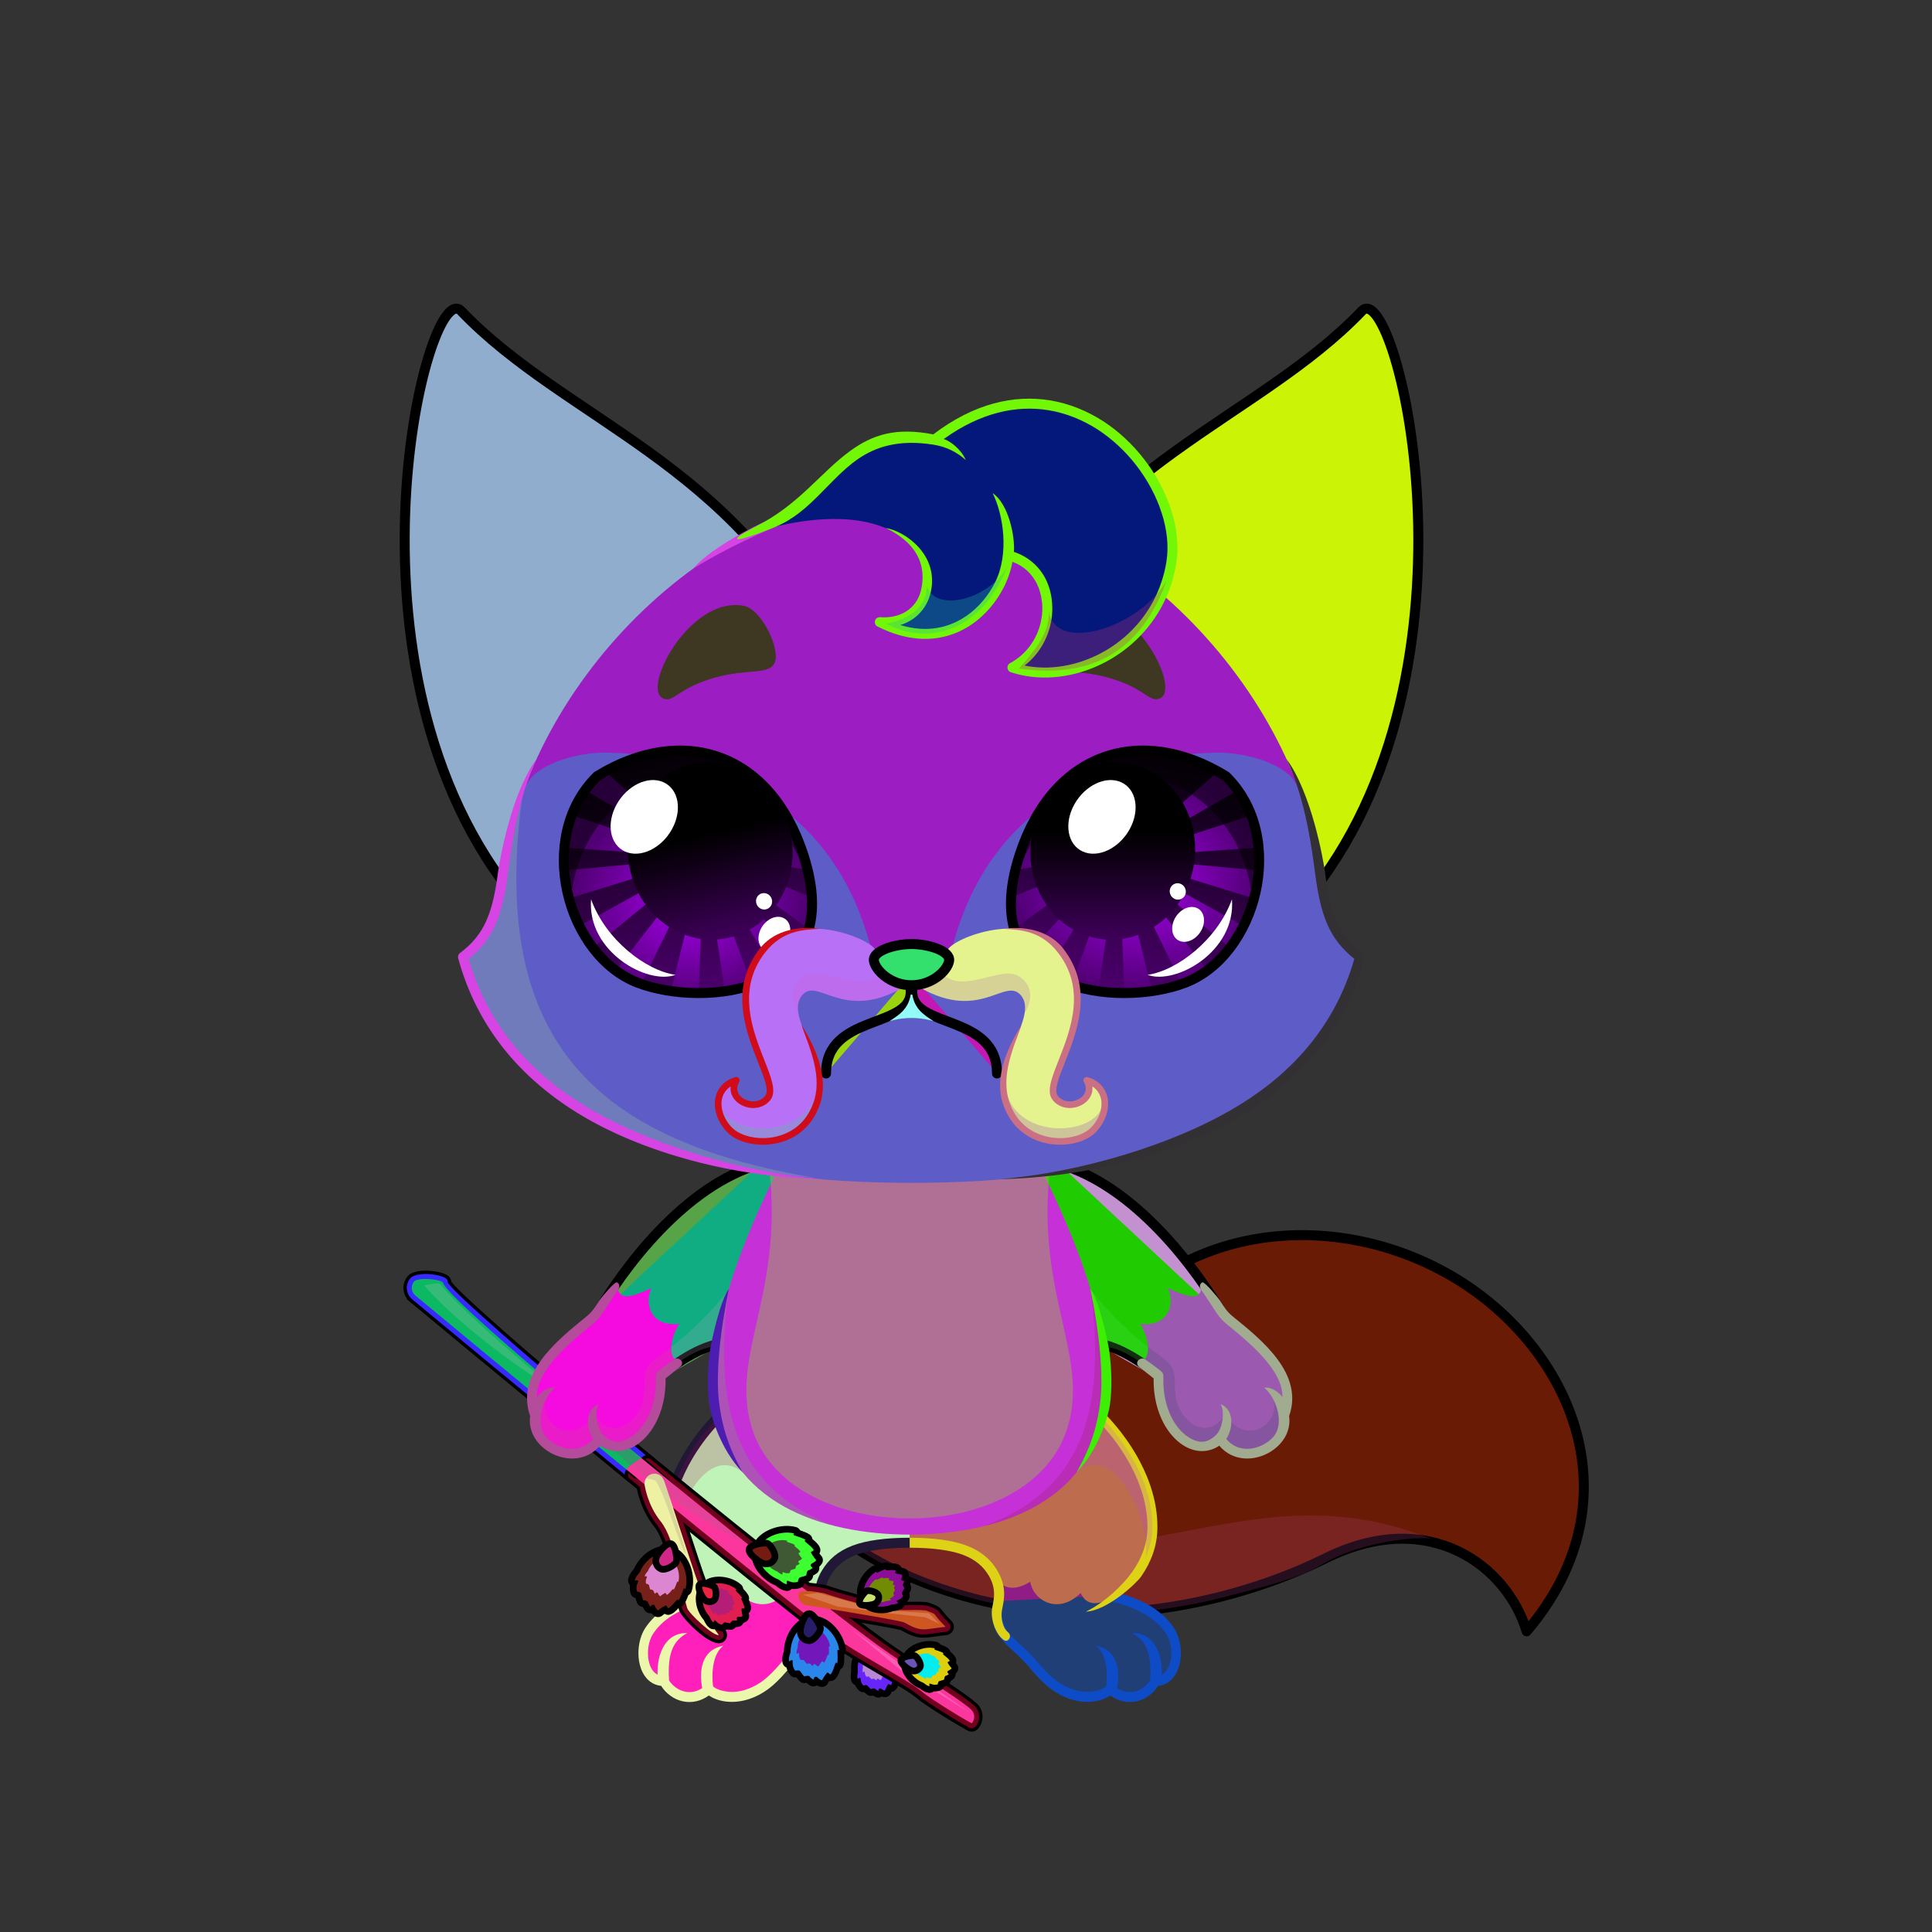 <svg xmlns="http://www.w3.org/2000/svg" xmlns:xlink="http://www.w3.org/1999/xlink" style="shape-rendering:geometricPrecision; text-rendering:geometricPrecision; image-rendering:optimizeQuality; fill-rule:evenodd; clip-rule:evenodd" version="1.1" viewBox="0 0 29000 29000" xml:space="preserve"><rect x="0" y="0" width="29000" height="29000" fill="#333333" stroke="none"/><defs><style type="text/css">.HairBack-Fox0fil0 {fill:none}
.Tail-Fox0fil7 {fill:url(#Tail-Fox0id34)}
.Tail-Fox0fil8 {fill:black;fill-opacity:0.2}
.Tail-Fox0fil0 {fill:none}
.Tail-Fox0str0 {stroke:black;stroke-width:150;stroke-linecap:round;stroke-linejoin:round}
.RightFoot-Fox0fil20 {fill:url(#RightFoot-Fox0id163)}
.RightFoot-Fox0fil8 {fill:black;fill-opacity:0.2}
.RightFoot-Fox0fil0 {fill:none}
.RightFoot-Fox0fil18 {fill:black;fill-rule:nonzero}
.RightLeg-Fox0fil23 {fill:url(#RightLeg-Fox0id41)}
.RightLeg-Fox0fil18 {fill:black;fill-rule:nonzero}
.RightLeg-Fox0fil8 {fill:black;fill-opacity:0.2}
.LeftFoot-Fox0fil29 {fill:url(#LeftFoot-Fox0id166)}
.LeftFoot-Fox0fil8 {fill:black;fill-opacity:0.2}
.LeftFoot-Fox0fil0 {fill:none}
.LeftFoot-Fox0fil18 {fill:black;fill-rule:nonzero}
.LeftLeg-Fox0fil32 {fill:url(#LeftLeg-Fox0id44)}
.LeftLeg-Fox0fil18 {fill:black;fill-rule:nonzero}
.LeftLeg-Fox0fil8 {fill:black;fill-opacity:0.2}
.RightHand-Fox0fil34 {fill:url(#RightHand-Fox0id128)}
.RightHand-Fox0fil8 {fill:black;fill-opacity:0.2}
.RightHand-Fox0fil0 {fill:none}
.RightHand-Fox0str0 {stroke:black;stroke-width:150;stroke-linecap:round;stroke-linejoin:round}
.RightPaw-Fox0fil39 {fill:url(#RightPaw-Fox0id92)}
.RightPaw-Fox0fil8 {fill:black;fill-opacity:0.2}
.RightPaw-Fox0fil18 {fill:black;fill-rule:nonzero}
.LeftHand-Fox0fil44 {fill:url(#LeftHand-Fox0id144)}
.LeftHand-Fox0fil8 {fill:black;fill-opacity:0.2}
.LeftHand-Fox0fil0 {fill:none}
.LeftHand-Fox0str0 {stroke:black;stroke-width:150;stroke-linecap:round;stroke-linejoin:round}
.LeftPaw-Fox0fil48 {fill:url(#LeftPaw-Fox0id151)}
.LeftPaw-Fox0fil8 {fill:black;fill-opacity:0.2}
.LeftPaw-Fox0fil18 {fill:black;fill-rule:nonzero}
.Body-Fox0fil53 {fill:url(#Body-Fox0id192)}
.Body-Fox0fil8 {fill:black;fill-opacity:0.2}
.Body-Fox0fil18 {fill:black;fill-rule:nonzero}
.Body-Fox0fil54 {fill:#fffcf1;fill-opacity:0.502}
.Ears-Fox11fil124 {fill:url(#Ears-Fox11id95)}
.Ears-Fox11fil125 {fill:url(#Ears-Fox11id123)}
.Ears-Fox11fil126 {fill:url(#Ears-Fox11id121)}
.Ears-Fox11fil127 {fill:url(#Ears-Fox11id108)}
.Ears-Fox11fil128 {fill:url(#Ears-Fox11id122)}
.Ears-Fox11fil129 {fill:url(#Ears-Fox11id0)}
.Ears-Fox11fil0 {fill:none}
.Ears-Fox11str1 {stroke:black;stroke-width:150}
.Head-Fox3fil132 {fill:url(#Head-Fox3id116)}
.Head-Fox3fil134 {fill:url(#Head-Fox3id120)}
.Head-Fox3fil8 {fill:black;fill-opacity:0.2}
.Head-Fox3fil18 {fill:black;fill-rule:nonzero}
.Mouth-Fox3fil2 {fill:black}
.Mouth-Fox3fil0 {fill:none}
.Mouth-Fox3str0 {stroke:black;stroke-width:150;stroke-linecap:round;stroke-linejoin:round}
.Eyes-Fox7fil150 {fill:#4e462c}
.Eyes-Fox7fil8 {fill:black;fill-opacity:0.2}
.Eyes-Fox7fil166 {fill:url(#Eyes-Fox7id178)}
.Eyes-Fox7fil189 {fill:url(#Eyes-Fox7id206)}
.Eyes-Fox7fil4 {fill:black;fill-opacity:0.502}
.Eyes-Fox7fil190 {fill:url(#Eyes-Fox7id136)}
.Eyes-Fox7fil142 {fill:white}
.Eyes-Fox7fil169 {fill:url(#Eyes-Fox7id84)}
.Eyes-Fox7fil191 {fill:url(#Eyes-Fox7id201)}
.Eyes-Fox7fil192 {fill:url(#Eyes-Fox7id79)}
.Eyes-Fox7fil0 {fill:none}
.Eyes-Fox7str1 {stroke:black;stroke-width:150}
.Moustache-Fox4fil207 {fill:url(#Moustache-Fox4id52)}
.Moustache-Fox4fil8 {fill:black;fill-opacity:0.2}
.Moustache-Fox4fil18 {fill:black;fill-rule:nonzero}
.Moustache-Fox4fil208 {fill:url(#Moustache-Fox4id51)}
.Nose-Fox0fil215 {fill:url(#Nose-Fox0id189)}
.Nose-Fox0str0 {stroke:black;stroke-width:150;stroke-linecap:round;stroke-linejoin:round}
.Hair-Fox2fil217 {fill:url(#Hair-Fox2id45)}
.Hair-Fox2fil18 {fill:black;fill-rule:nonzero}
.Hair-Fox2fil5 {fill:black;fill-opacity:0.302}
.WeaponWillowBranchBack-Mediumfil176 {fill:url(#WeaponWillowBranchBack-Mediumid290);fill-rule:nonzero}
.WeaponWillowBranchBack-Mediumfil175 {fill:#F2F2F2;fill-rule:nonzero;fill-opacity:0.2}
.WeaponWillowBranchBack-Mediumfil118 {fill:black;fill-rule:nonzero}
.WeaponWillowBranchBack-Mediumstr10 {stroke:black;stroke-width:50;stroke-miterlimit:22.926}
.WeaponWillowBranchFront-Mediumfil328 {fill:url(#WeaponWillowBranchFront-Mediumid206)}
.WeaponWillowBranchFront-Mediumfil329 {fill:url(#WeaponWillowBranchFront-Mediumid139)}
.WeaponWillowBranchFront-Mediumfil331 {fill:url(#WeaponWillowBranchFront-Mediumid277);fill-rule:nonzero}
.WeaponWillowBranchFront-Mediumfil332 {fill:url(#WeaponWillowBranchFront-Mediumid257);fill-rule:nonzero}
.WeaponWillowBranchFront-Mediumfil333 {fill:url(#WeaponWillowBranchFront-Mediumid258);fill-rule:nonzero}
.WeaponWillowBranchFront-Mediumfil334 {fill:url(#WeaponWillowBranchFront-Mediumid48)}
.WeaponWillowBranchFront-Mediumfil335 {fill:url(#WeaponWillowBranchFront-Mediumid200)}
.WeaponWillowBranchFront-Mediumfil337 {fill:url(#WeaponWillowBranchFront-Mediumid100)}
.WeaponWillowBranchFront-Mediumfil338 {fill:url(#WeaponWillowBranchFront-Mediumid199)}
.WeaponWillowBranchFront-Mediumfil232 {fill:white;fill-opacity:0.2}
.WeaponWillowBranchFront-Mediumfil340 {fill:url(#WeaponWillowBranchFront-Mediumid132)}
.WeaponWillowBranchFront-Mediumfil341 {fill:url(#WeaponWillowBranchFront-Mediumid127)}
.WeaponWillowBranchFront-Mediumfil343 {fill:url(#WeaponWillowBranchFront-Mediumid141)}
.WeaponWillowBranchFront-Mediumfil344 {fill:url(#WeaponWillowBranchFront-Mediumid196)}
.WeaponWillowBranchFront-Mediumfil346 {fill:url(#WeaponWillowBranchFront-Mediumid236)}
.WeaponWillowBranchFront-Mediumfil347 {fill:url(#WeaponWillowBranchFront-Mediumid205)}
.WeaponWillowBranchFront-Mediumfil349 {fill:url(#WeaponWillowBranchFront-Mediumid168)}
.WeaponWillowBranchFront-Mediumfil350 {fill:url(#WeaponWillowBranchFront-Mediumid131)}
.WeaponWillowBranchFront-Mediumfil175 {fill:#F2F2F2;fill-rule:nonzero;fill-opacity:0.2}
.WeaponWillowBranchFront-Mediumfil3 {fill:none}
.WeaponWillowBranchFront-Mediumstr4 {stroke:black;stroke-width:200;stroke-linecap:round;stroke-linejoin:round;stroke-miterlimit:22.926}
.WeaponWillowBranchFront-Mediumfil330 {fill:url(#WeaponWillowBranchFront-Mediumid284);fill-rule:nonzero}
.WeaponWillowBranchFront-Mediumstr12 {stroke:#030D00;stroke-width:100;stroke-linecap:round;stroke-linejoin:round;stroke-miterlimit:22.926}
.WeaponWillowBranchFront-Mediumfil118 {fill:black;fill-rule:nonzero}
.WeaponWillowBranchFront-Mediumstr10 {stroke:black;stroke-width:50;stroke-miterlimit:22.926}
.WeaponWillowBranchFront-Mediumfil336 {fill:url(#WeaponWillowBranchFront-Mediumid261);fill-rule:nonzero}
.WeaponWillowBranchFront-Mediumstr5 {stroke:black;stroke-width:100;stroke-linecap:round;stroke-linejoin:round;stroke-miterlimit:22.926}
.WeaponWillowBranchFront-Mediumfil339 {fill:url(#WeaponWillowBranchFront-Mediumid287);fill-rule:nonzero}
.WeaponWillowBranchFront-Mediumfil342 {fill:url(#WeaponWillowBranchFront-Mediumid270);fill-rule:nonzero}
.WeaponWillowBranchFront-Mediumfil345 {fill:url(#WeaponWillowBranchFront-Mediumid264);fill-rule:nonzero}
.WeaponWillowBranchFront-Mediumfil348 {fill:url(#WeaponWillowBranchFront-Mediumid279);fill-rule:nonzero}
.WeaponWillowBranchFront-Mediumfil351 {fill:url(#WeaponWillowBranchFront-Mediumid281);fill-rule:nonzero}
</style><linearGradient gradientUnits="objectBoundingBox" id="Tail-Fox0id34" x1="11.014%" x2="88.986%" y1="16.721%" y2="83.279%">
   <stop offset="0" style="stop-opacity:1; stop-color:#d99338"/>
   <stop offset="0.541" style="stop-opacity:1; stop-color:#ffb250"/>
   <stop offset="1" style="stop-opacity:1; stop-color:#ffc375"/>
  </linearGradient><linearGradient gradientUnits="userSpaceOnUse" id="RightFoot-Fox0id163" x1="16304.9" x2="16304.9" xlink:href="#RightFoot-Fox0id14" y1="23252.2" y2="25473.4">
  </linearGradient><linearGradient gradientUnits="objectBoundingBox" id="RightLeg-Fox0id41" x1="23.32%" x2="76.68%" y1="93.65%" y2="6.35%">
   <stop offset="0" style="stop-opacity:1; stop-color:#ffc375"/>
   <stop offset="0.2" style="stop-opacity:1; stop-color:#ffc375"/>
   <stop offset="1" style="stop-opacity:1; stop-color:#ffb250"/>
  </linearGradient><linearGradient gradientUnits="userSpaceOnUse" id="LeftFoot-Fox0id166" x1="11002.8" x2="11002.8" xlink:href="#LeftFoot-Fox0id14" y1="23252.1" y2="25473.4">
  </linearGradient><linearGradient gradientUnits="objectBoundingBox" id="LeftLeg-Fox0id44" x1="76.68%" x2="23.32%" xlink:href="#LeftLeg-Fox0id41" y1="93.65%" y2="6.35%">
  </linearGradient><linearGradient gradientUnits="objectBoundingBox" id="RightHand-Fox0id128" x1="19.715%" x2="80.285%" y1="10.418%" y2="89.581%">
   <stop offset="0" style="stop-opacity:1; stop-color:#d99338"/>
   <stop offset="0.02" style="stop-opacity:1; stop-color:#d99338"/>
   <stop offset="0.722" style="stop-opacity:1; stop-color:#ffb250"/>
   <stop offset="1" style="stop-opacity:1; stop-color:#ffb250"/>
  </linearGradient><linearGradient gradientUnits="userSpaceOnUse" id="RightPaw-Fox0id92" x1="18753.4" x2="17671.1" y1="21628.2" y2="19462.6">
   <stop offset="0" style="stop-opacity:1; stop-color:#756c4d"/>
   <stop offset="1" style="stop-opacity:1; stop-color:#d99338"/>
  </linearGradient><linearGradient gradientUnits="objectBoundingBox" id="LeftHand-Fox0id144" x1="80.285%" x2="19.715%" xlink:href="#LeftHand-Fox0id128" y1="10.418%" y2="89.581%">
  </linearGradient><linearGradient gradientUnits="userSpaceOnUse" id="LeftPaw-Fox0id151" x1="8539.59" x2="9651.19" xlink:href="#LeftPaw-Fox0id92" y1="21657.5" y2="19433.3">
  </linearGradient><linearGradient gradientUnits="objectBoundingBox" id="Body-Fox0id192" x1="50%" x2="50%" y1="0%" y2="100%">
   <stop offset="0" style="stop-opacity:1; stop-color:#d99338"/>
   <stop offset="0.102" style="stop-opacity:1; stop-color:#d99338"/>
   <stop offset="0.522" style="stop-opacity:1; stop-color:#ffb250"/>
   <stop offset="1" style="stop-opacity:1; stop-color:#ffc375"/>
  </linearGradient><linearGradient gradientUnits="userSpaceOnUse" id="Ears-Fox11id95" x1="9246.96" x2="9246.96" xlink:href="#Ears-Fox11id27" y1="13693.8" y2="4632.51">
  </linearGradient><linearGradient gradientUnits="userSpaceOnUse" id="Ears-Fox11id123" x1="7790.49" x2="7048.47" xlink:href="#Ears-Fox11id5" y1="7318.62" y2="4739.02">
  </linearGradient><linearGradient gradientUnits="userSpaceOnUse" id="Ears-Fox11id121" x1="7107.96" x2="7107.96" xlink:href="#Ears-Fox11id0" y1="13203.8" y2="6228.15">
  </linearGradient><linearGradient gradientUnits="userSpaceOnUse" id="Ears-Fox11id108" x1="18116.9" x2="18116.9" xlink:href="#Ears-Fox11id27" y1="13693.8" y2="4632.51">
  </linearGradient><linearGradient gradientUnits="userSpaceOnUse" id="Ears-Fox11id122" x1="20315.4" x2="19573.3" xlink:href="#Ears-Fox11id5" y1="7318.62" y2="4739.02">
  </linearGradient><linearGradient gradientUnits="objectBoundingBox" id="Head-Fox3id116" x1="50%" x2="50%" xlink:href="#Head-Fox3id94" y1="100%" y2="0%">
  </linearGradient><linearGradient gradientUnits="userSpaceOnUse" id="Head-Fox3id120" x1="13681.9" x2="13681.9" y1="17755.4" y2="11296.7">
   <stop offset="0" style="stop-opacity:1; stop-color:#ffb250"/>
   <stop offset="0.4" style="stop-opacity:1; stop-color:#ffc375"/>
   <stop offset="1" style="stop-opacity:1; stop-color:#ffc375"/>
  </linearGradient><linearGradient gradientUnits="objectBoundingBox" id="Eyes-Fox7id178" x1="60.496%" x2="39.504%" xlink:href="#Eyes-Fox7id11" y1="100.102%" y2="0%">
  </linearGradient><radialGradient cx="10352.5" cy="13504.8" fx="10352.5" fy="13504.8" gradientTransform="matrix(1.02 -0 -0 0.91 -211 1217)" gradientUnits="userSpaceOnUse" id="Eyes-Fox7id206" r="1713.64" xlink:href="#Eyes-Fox7id201">
  </radialGradient><linearGradient gradientUnits="userSpaceOnUse" id="Eyes-Fox7id136" x1="10355.5" x2="10965.8" xlink:href="#Eyes-Fox7id3" y1="11482.2" y2="14065.2">
  </linearGradient><linearGradient gradientUnits="objectBoundingBox" id="Eyes-Fox7id84" x1="39.748%" x2="60.252%" xlink:href="#Eyes-Fox7id11" y1="98.937%" y2="1.063%">
  </linearGradient><linearGradient gradientUnits="userSpaceOnUse" id="Eyes-Fox7id79" x1="16703.2" x2="16703.2" xlink:href="#Eyes-Fox7id3" y1="11442.5" y2="14104.8">
  </linearGradient><linearGradient gradientUnits="userSpaceOnUse" id="Moustache-Fox4id52" x1="13411.6" x2="10914.5" xlink:href="#Moustache-Fox4id51" y1="14690.1" y2="16381.9">
  </linearGradient><linearGradient gradientUnits="userSpaceOnUse" id="Nose-Fox0id189" x1="13681.9" x2="13681.9" y1="14170" y2="14789.2">
   <stop offset="0" style="stop-opacity:1; stop-color:#FFCCCC"/>
   <stop offset="1" style="stop-opacity:1; stop-color:#453F2C"/>
  </linearGradient><linearGradient gradientUnits="userSpaceOnUse" id="Hair-Fox2id45" x1="11130" x2="17599.2" xlink:href="#Hair-Fox2id2" y1="8077.07" y2="8077.07">
  </linearGradient><linearGradient gradientUnits="userSpaceOnUse" id="WeaponWillowBranchBack-Mediumid290" x1="11608.01" x2="11929.46" xlink:href="#WeaponWillowBranchBack-Mediumid257" y1="23957.79" y2="23550.46">
  </linearGradient><linearGradient gradientUnits="userSpaceOnUse" id="WeaponWillowBranchFront-Mediumid206" x1="12857.85" x2="13437.6" xlink:href="#WeaponWillowBranchFront-Mediumid45" y1="25088.28" y2="25011.9">
  </linearGradient><linearGradient gradientUnits="userSpaceOnUse" id="WeaponWillowBranchFront-Mediumid139" x1="13033.62" x2="13215.12" xlink:href="#WeaponWillowBranchFront-Mediumid87" y1="24857.22" y2="25144.79">
  </linearGradient><linearGradient gradientUnits="userSpaceOnUse" id="WeaponWillowBranchFront-Mediumid277" x1="11618.31" x2="11939.5" xlink:href="#WeaponWillowBranchFront-Mediumid257" y1="23956.77" y2="23548.89">
  </linearGradient><linearGradient gradientUnits="userSpaceOnUse" id="WeaponWillowBranchFront-Mediumid258" x1="13034.89" x2="13142.5" xlink:href="#WeaponWillowBranchFront-Mediumid257" y1="24499.69" y2="23838.53">
  </linearGradient><linearGradient gradientUnits="userSpaceOnUse" id="WeaponWillowBranchFront-Mediumid48" x1="11841.33" x2="12596.55" xlink:href="#WeaponWillowBranchFront-Mediumid45" y1="24787.96" y2="24787.96">
  </linearGradient><linearGradient gradientUnits="userSpaceOnUse" id="WeaponWillowBranchFront-Mediumid200" x1="12105.79" x2="12288.85" xlink:href="#WeaponWillowBranchFront-Mediumid87" y1="24525.33" y2="24918.8">
  </linearGradient><linearGradient gradientUnits="userSpaceOnUse" id="WeaponWillowBranchFront-Mediumid100" x1="11671.15" x2="11936.92" xlink:href="#WeaponWillowBranchFront-Mediumid45" y1="23730.82" y2="23023.91">
  </linearGradient><linearGradient gradientUnits="userSpaceOnUse" id="WeaponWillowBranchFront-Mediumid199" x1="11518.38" x2="11951.1" xlink:href="#WeaponWillowBranchFront-Mediumid87" y1="23390.85" y2="23357.97">
  </linearGradient><linearGradient gradientUnits="userSpaceOnUse" id="WeaponWillowBranchFront-Mediumid132" x1="9581.87" x2="10280.94" xlink:href="#WeaponWillowBranchFront-Mediumid45" y1="23583.85" y2="23869.63">
  </linearGradient><linearGradient gradientUnits="userSpaceOnUse" id="WeaponWillowBranchFront-Mediumid127" x1="9926.05" x2="9946.61" xlink:href="#WeaponWillowBranchFront-Mediumid120" y1="23440.82" y2="23874.3">
  </linearGradient><linearGradient gradientUnits="userSpaceOnUse" id="WeaponWillowBranchFront-Mediumid141" x1="10628.98" x2="11065.76" xlink:href="#WeaponWillowBranchFront-Mediumid45" y1="24270" y2="23869.99">
  </linearGradient><linearGradient gradientUnits="userSpaceOnUse" id="WeaponWillowBranchFront-Mediumid196" x1="10642.83" x2="10957.1" xlink:href="#WeaponWillowBranchFront-Mediumid87" y1="23978.04" y2="24108.64">
  </linearGradient><linearGradient gradientUnits="userSpaceOnUse" id="WeaponWillowBranchFront-Mediumid236" x1="13847.79" x2="14043.66" xlink:href="#WeaponWillowBranchFront-Mediumid45" y1="25274.39" y2="24746.22">
  </linearGradient><linearGradient gradientUnits="userSpaceOnUse" id="WeaponWillowBranchFront-Mediumid205" x1="13730.1" x2="14056.72" xlink:href="#WeaponWillowBranchFront-Mediumid87" y1="25020.69" y2="24995.52">
  </linearGradient><linearGradient gradientUnits="userSpaceOnUse" id="WeaponWillowBranchFront-Mediumid168" x1="13383.91" x2="13163.89" xlink:href="#WeaponWillowBranchFront-Mediumid45" y1="24105" y2="23586.42">
  </linearGradient><linearGradient gradientUnits="userSpaceOnUse" id="WeaponWillowBranchFront-Mediumid131" x1="13124.2" x2="13344.49" xlink:href="#WeaponWillowBranchFront-Mediumid87" y1="24001.24" y2="23758.78">
  </linearGradient><linearGradient gradientUnits="userSpaceOnUse" id="WeaponWillowBranchFront-Mediumid284" x1="12990.48" x2="13146.5" xlink:href="#WeaponWillowBranchFront-Mediumid261" y1="24892.63" y2="24653.44">
  </linearGradient><linearGradient gradientUnits="userSpaceOnUse" id="WeaponWillowBranchFront-Mediumid287" x1="11534.51" x2="11353.92" xlink:href="#WeaponWillowBranchFront-Mediumid261" y1="23461.01" y2="23140.09">
  </linearGradient><linearGradient gradientUnits="userSpaceOnUse" id="WeaponWillowBranchFront-Mediumid270" x1="9855.46" x2="10181.39" xlink:href="#WeaponWillowBranchFront-Mediumid261" y1="23454.94" y2="23283.56">
  </linearGradient><linearGradient gradientUnits="userSpaceOnUse" id="WeaponWillowBranchFront-Mediumid264" x1="10629.2" x2="10616.83" xlink:href="#WeaponWillowBranchFront-Mediumid261" y1="24032.82" y2="23744.3">
  </linearGradient><linearGradient gradientUnits="userSpaceOnUse" id="WeaponWillowBranchFront-Mediumid279" x1="13740.84" x2="13607.33" xlink:href="#WeaponWillowBranchFront-Mediumid261" y1="25073.37" y2="24832.83">
  </linearGradient><linearGradient gradientUnits="userSpaceOnUse" id="WeaponWillowBranchFront-Mediumid281" x1="13168.17" x2="12905.99" xlink:href="#WeaponWillowBranchFront-Mediumid261" y1="24032.19" y2="23948.86">
  </linearGradient><linearGradient gradientUnits="userSpaceOnUse" id="RightFoot-Fox0id14" x1="15903.9" x2="21356.9" y1="9993.71" y2="4540.69">
   <stop offset="0" style="stop-opacity:1; stop-color:#d99338"/>
   <stop offset="1" style="stop-opacity:1; stop-color:#756c4d"/>
  </linearGradient><linearGradient gradientUnits="userSpaceOnUse" id="LeftFoot-Fox0id14" x1="15903.9" x2="21356.9" y1="9993.71" y2="4540.69">
   <stop offset="0" style="stop-opacity:1; stop-color:#d99338"/>
   <stop offset="1" style="stop-opacity:1; stop-color:#756c4d"/>
  </linearGradient><linearGradient gradientUnits="objectBoundingBox" id="LeftLeg-Fox0id41" x1="23.32%" x2="76.68%" y1="93.65%" y2="6.35%">
   <stop offset="0" style="stop-opacity:1; stop-color:#ffc375"/>
   <stop offset="0.2" style="stop-opacity:1; stop-color:#ffc375"/>
   <stop offset="1" style="stop-opacity:1; stop-color:#ffb250"/>
  </linearGradient><linearGradient gradientUnits="objectBoundingBox" id="LeftHand-Fox0id128" x1="19.715%" x2="80.285%" y1="10.418%" y2="89.581%">
   <stop offset="0" style="stop-opacity:1; stop-color:#d99338"/>
   <stop offset="0.02" style="stop-opacity:1; stop-color:#d99338"/>
   <stop offset="0.722" style="stop-opacity:1; stop-color:#ffb250"/>
   <stop offset="1" style="stop-opacity:1; stop-color:#ffb250"/>
  </linearGradient><linearGradient gradientUnits="userSpaceOnUse" id="LeftPaw-Fox0id92" x1="18753.4" x2="17671.1" y1="21628.2" y2="19462.6">
   <stop offset="0" style="stop-opacity:1; stop-color:#756c4d"/>
   <stop offset="1" style="stop-opacity:1; stop-color:#d99338"/>
  </linearGradient><linearGradient gradientUnits="userSpaceOnUse" id="Ears-Fox11id27" x1="21988.9" x2="18216.9" y1="10927.7" y2="6684.2">
   <stop offset="0" style="stop-opacity:1; stop-color:#d99338"/>
   <stop offset="1" style="stop-opacity:1; stop-color:#ffb250"/>
  </linearGradient><linearGradient gradientUnits="userSpaceOnUse" id="Ears-Fox11id5" x1="19051.7" x2="16703.6" y1="13095.1" y2="4932.14">
   <stop offset="0" style="stop-opacity:1; stop-color:#4e462c"/>
   <stop offset="1" style="stop-opacity:1; stop-color:#756c4d"/>
  </linearGradient><linearGradient gradientUnits="userSpaceOnUse" id="Ears-Fox11id0" x1="20255.9" x2="20255.9" y1="13203.8" y2="6228.15">
   <stop offset="0" style="stop-opacity:1; stop-color:#f2edda"/>
   <stop offset="1" style="stop-opacity:1; stop-color:#fffcf1"/>
  </linearGradient><linearGradient gradientUnits="objectBoundingBox" id="Head-Fox3id94" x1="50%" x2="50%" y1="100%" y2="0%">
   <stop offset="0" style="stop-opacity:1; stop-color:#d99338"/>
   <stop offset="0.4" style="stop-opacity:1; stop-color:#ffb250"/>
   <stop offset="1" style="stop-opacity:1; stop-color:#ffc375"/>
  </linearGradient><linearGradient gradientUnits="userSpaceOnUse" id="Eyes-Fox7id11" x1="16664.8" x2="17411" y1="14898.5" y2="11291.1">
   <stop offset="0" style="stop-opacity:1; stop-color:#500073"/>
   <stop offset="1" style="stop-opacity:1; stop-color:black"/>
  </linearGradient><radialGradient cx="17048.5" cy="13240.1" fx="17048.5" fy="13240.1" gradientTransform="matrix(-1 -0 -0 0.892 34097 1434)" gradientUnits="userSpaceOnUse" id="Eyes-Fox7id201" r="1855.37">
   <stop offset="0" style="stop-opacity:1; stop-color:#a900f2"/>
   <stop offset="1" style="stop-opacity:1; stop-color:#500073"/>
  </radialGradient><linearGradient gradientUnits="userSpaceOnUse" id="Eyes-Fox7id3" x1="16867.8" x2="16867.8" y1="11330.3" y2="14359.1">
   <stop offset="0" style="stop-opacity:1; stop-color:black"/>
   <stop offset="0.4" style="stop-opacity:1; stop-color:black"/>
   <stop offset="1" style="stop-opacity:1; stop-color:#3e0059"/>
  </linearGradient><linearGradient gradientUnits="userSpaceOnUse" id="Moustache-Fox4id51" x1="16449.3" x2="13952.3" y1="14690.1" y2="16381.9">
   <stop offset="0" style="stop-opacity:1; stop-color:#d5793d"/>
   <stop offset="0.29" style="stop-opacity:1; stop-color:#d5793d"/>
   <stop offset="1" style="stop-opacity:1; stop-color:#bd6124"/>
  </linearGradient><linearGradient gradientUnits="userSpaceOnUse" id="Hair-Fox2id2" x1="13681.9" x2="13681.9" y1="16511.4" y2="18244.7">
   <stop offset="0" style="stop-opacity:1; stop-color:#d5793d"/>
   <stop offset="1" style="stop-opacity:1; stop-color:#bd6124"/>
  </linearGradient><linearGradient gradientUnits="userSpaceOnUse" id="WeaponWillowBranchBack-Mediumid257" x1="9549.23" x2="10913.59" y1="23833.96" y2="22828.95">
   <stop offset="0" style="stop-opacity:1; stop-color:#5E0000"/>
   <stop offset="0.58" style="stop-opacity:1; stop-color:#A31919"/>
   <stop offset="1" style="stop-opacity:1; stop-color:#D69A9A"/>
  </linearGradient><linearGradient gradientUnits="userSpaceOnUse" id="WeaponWillowBranchFront-Mediumid45" x1="12335.46" x2="13044.42" y1="25008.54" y2="25008.54">
   <stop offset="0" style="stop-opacity:1; stop-color:#F2E4EB"/>
   <stop offset="0.439" style="stop-opacity:1; stop-color:#FFFCFC"/>
   <stop offset="1" style="stop-opacity:1; stop-color:#FAF7FF"/>
  </linearGradient><linearGradient gradientUnits="userSpaceOnUse" id="WeaponWillowBranchFront-Mediumid87" x1="10790.75" x2="11105.02" y1="24425.41" y2="24556.01">
   <stop offset="0" style="stop-opacity:1; stop-color:#816482"/>
   <stop offset="0.561" style="stop-opacity:1; stop-color:#B6B6C4"/>
   <stop offset="1" style="stop-opacity:1; stop-color:#F9F5FF"/>
  </linearGradient><linearGradient gradientUnits="userSpaceOnUse" id="WeaponWillowBranchFront-Mediumid257" x1="9549.23" x2="10913.59" y1="23833.96" y2="22828.95">
   <stop offset="0" style="stop-opacity:1; stop-color:#5E0000"/>
   <stop offset="0.58" style="stop-opacity:1; stop-color:#A31919"/>
   <stop offset="1" style="stop-opacity:1; stop-color:#D69A9A"/>
  </linearGradient><linearGradient gradientUnits="userSpaceOnUse" id="WeaponWillowBranchFront-Mediumid120" x1="10073.97" x2="10094.53" y1="23888.19" y2="24321.67">
   <stop offset="0" style="stop-opacity:1; stop-color:#816482"/>
   <stop offset="0.561" style="stop-opacity:1; stop-color:#B6B6C4"/>
   <stop offset="1" style="stop-opacity:1; stop-color:#F3EBFF"/>
  </linearGradient><linearGradient gradientUnits="userSpaceOnUse" id="WeaponWillowBranchFront-Mediumid261" x1="12045.8" x2="12282.64" y1="24565.11" y2="24283.14">
   <stop offset="0" style="stop-opacity:1; stop-color:#5E0000"/>
   <stop offset="0.451" style="stop-opacity:1; stop-color:#A31919"/>
   <stop offset="1" style="stop-opacity:1; stop-color:#CC5858"/>
  </linearGradient></defs><g id="HairBack-Fox0">
 <animateTransform additive="sum" attributeName="transform" dur="10" repeatCount="indefinite" type="translate" values="0;0 200;0;0 200;0;0 200;0;0 200;0"/>
  <rect class="HairBack-Fox0fil0" height="908" width="908" x="13228" y="16528"/>
 </g><g id="Tail-Fox0">
  <path class="Tail-Fox0fil7" d="M13378 20620c1430,1079 2131,881 3156,-587 1134,-1625 3409,-1910 5182,-921 1826,1018 2912,3368 1199,5375 -283,-960 -1569,-1990 -3117,-1031 -357,221 -801,354 -1321,495 -1328,360 -3054,471 -4808,-278 -1023,-437 -1733,-1068 -1863,-1800 -365,-262 1050,-1648 1572,-1253z" style="fill:#7b4c53"/>
  <path class="Tail-Fox0fil0 Tail-Fox0str0" d="M13378 20620c1430,1079 2131,881 3156,-587 1134,-1625 3409,-1910 5182,-921 1826,1018 2912,3368 1199,5375 -283,-960 -1442,-1878 -3019,-1096 -1339,663 -3785,1324 -6227,282 -1023,-437 -1733,-1068 -1863,-1800 -365,-262 1050,-1648 1572,-1253z" style="fill:#6a1b05"/>
  <path class="Tail-Fox0fil8" d="M21463 23091c-403,-22 -1129,99 -1617,390 -367,219 -846,326 -1377,468 -1325,354 -3056,468 -4800,-276 -967,-413 -1653,-999 -1836,-1680 4592,2785 6358,-193 9630,1098z" style="fill:#b94a92"/>
 </g><g id="RightFoot-Fox0">
  <path class="RightFoot-Fox0fil20" d="M17344 25232c-137,249 -447,331 -676,123 -79,82 -307,169 -584,76 -453,-152 -647,-627 -1039,-897 -210,-335 50,-672 -74,-810 206,-438 728,-491 1087,-467 300,20 870,160 658,684 145,50 358,135 465,193 170,92 294,217 379,350 158,246 119,748 -216,748z" style="fill:#901c86"/>
  <path class="RightFoot-Fox0fil8" d="M17344 25232c-137,249 -447,331 -676,123 -79,82 -307,169 -584,76 -453,-152 -647,-627 -1039,-897 -173,-120 -100,-408 -65,-624 13,30 63,32 85,19 1,85 -2,160 47,261 304,621 1402,1311 1539,663 237,396 662,243 605,-148 145,250 318,57 222,-294 143,96 177,309 171,486 -20,178 -119,335 -305,335z" style="fill:#bf55cf"/>
  <path class="RightFoot-Fox0fil0" d="M16657 23949c534,135 771,327 906,532 162,244 116,751 -219,751 -137,249 -447,331 -676,123 -79,82 -307,169 -584,76 -453,-152 -586,-562 -971,-844 -192,-140 -159,-401 -128,-554" style="fill:#203f77"/>
  <path class="RightFoot-Fox0fil18" d="M17265 25213c0,3 0,7 0,10 -56,86 -141,149 -240,169 -80,16 -166,3 -246,-45l-11 -8c45,-255 18,-572 -319,-636 159,118 182,399 156,611 -40,33 -112,65 -206,77 -84,11 -184,6 -293,-31 -253,-85 -404,-261 -562,-447 -265,-311 -583,-400 -489,-864 8,-41 -26,-86 -55,-89 -23,-2 -77,17 -85,58 -113,558 212,630 523,995 171,201 335,392 625,490 130,43 251,50 353,37 104,-13 191,-49 250,-89l3 0c111,81 247,115 383,88 136,-28 255,-114 333,-234 144,-15 246,-113 298,-251 29,-74 42,-157 42,-240 0,-135 -36,-275 -103,-376 -73,-110 -173,-216 -325,-313 -137,-86 -316,-165 -558,-231l-100 128c258,65 447,144 584,231 133,84 219,176 282,271 50,76 77,183 77,290 0,66 -10,130 -31,185 -24,64 -62,112 -114,138 13,-317 -122,-634 -445,-624 209,111 299,298 273,700z" style="fill:#0e4cc7"/>
 </g><g id="LeftFoot-Fox0">
  <path class="LeftFoot-Fox0fil29" d="M9963 25232c137,249 448,331 677,123 78,82 306,169 583,76 454,-152 648,-627 1039,-897 210,-335 -49,-672 75,-810 -206,-438 -729,-491 -1088,-467 -299,20 -869,160 -657,684 -145,50 -358,135 -465,193 -170,92 -294,217 -380,350 -158,246 -118,748 216,748z" style="fill:#6974e8"/>
  <path class="LeftFoot-Fox0fil8" d="M9963 25232c137,249 448,331 677,123 78,82 306,169 583,76 454,-152 648,-627 1039,-897 173,-120 101,-408 65,-624 -13,30 -63,32 -84,19 -2,85 1,160 -48,261 -303,621 -1401,1311 -1539,663 -236,396 -661,243 -605,-148 -144,250 -317,57 -221,-294 -143,96 -177,309 -171,486 19,178 118,335 304,335z" style="fill:#8be784"/>
  <path class="LeftFoot-Fox0fil0" d="M10650 23949c-534,135 -770,327 -906,532 -161,244 -115,751 219,751 137,249 448,331 677,123 78,82 307,169 583,76 454,-152 587,-562 972,-844 192,-140 159,-401 128,-554" style="fill:#ff20bc"/>
  <path class="LeftFoot-Fox0fil18" d="M10042 25213c0,3 0,7 0,10 57,86 142,149 241,169 80,16 166,3 245,-45l12 -8c-45,-255 -19,-572 318,-636 -158,118 -181,399 -155,611 39,33 111,65 206,77 84,11 184,6 292,-31 254,-85 404,-261 562,-447 266,-311 584,-400 490,-864 -8,-41 26,-86 55,-89 22,-2 76,17 85,58 113,558 -213,630 -523,995 -172,201 -335,392 -625,490 -131,43 -252,50 -354,37 -103,-13 -190,-49 -250,-89l-3 0c-111,81 -247,115 -382,88 -137,-28 -256,-114 -333,-234 -144,-15 -246,-113 -299,-251 -28,-74 -41,-157 -41,-240 0,-135 35,-275 102,-376 73,-110 173,-216 326,-313 136,-86 316,-165 558,-231l100 128c-259,65 -447,144 -584,231 -133,84 -219,176 -282,271 -50,76 -77,183 -77,290 0,66 10,130 31,185 24,64 62,112 114,138 -13,-317 122,-634 445,-624 -209,111 -299,298 -274,700z" style="fill:#ecf7ac"/>
 </g><g id="RightLeg-Fox0">
  <path class="RightLeg-Fox0fil23" d="M13654 20939c701,0 2353,-56 2710,226 302,239 937,901 935,1761 -1,258 -252,770 -502,975 -224,183 -478,247 -575,10 -338,335 -711,115 -758,-169 -304,192 -490,58 -579,-180 -114,-303 -830,-395 -1231,-402l0 -2221z" style="fill:#bd6c4e"/>
  <path class="RightLeg-Fox0fil18" d="M15057 24610c33,25 62,27 88,-6 25,-32 18,-79 -15,-104 -85,-66 -111,-236 -89,-338 34,-163 71,-342 -66,-579 0,-1 -1,-3 -2,-4 -100,-171 -247,-296 -460,-378 -208,-80 -506,-119 -859,-119l0 150c335,0 616,36 805,108 180,69 302,173 385,314 0,2 1,3 2,4 108,188 77,337 48,473 -32,154 43,385 163,479zm1227 -3463c175,139 478,451 693,860 144,272 248,587 247,919 -1,245 -87,464 -218,653 -154,223 -427,476 -707,613 326,-17 760,-427 830,-528 147,-211 244,-458 244,-738 2,-360 -110,-698 -263,-989 -227,-430 -547,-760 -734,-907l-92 117z" style="fill:#ddd215"/>
  <path class="RightLeg-Fox0fil8" d="M17192 23390c67,-148 106,-305 107,-464 2,-775 -541,-1451 -869,-1752 -191,187 -411,669 -270,926 596,-490 1139,823 1032,1290z" style="fill:#ba43fa"/>
 </g><g id="LeftLeg-Fox0">
  <path class="LeftLeg-Fox0fil32" d="M13654 20939c-701,0 -2353,-56 -2710,226 -303,239 -938,901 -935,1761 1,258 251,770 501,975 225,183 478,247 576,10 338,335 710,115 758,-169 303,192 489,58 579,-180 114,-303 829,-395 1231,-402l0 -2221z" style="fill:#c0f3b7"/>
  <path class="LeftLeg-Fox0fil18" d="M12251 24610c-33,25 -63,27 -88,-6 -25,-32 -19,-79 14,-104 85,-66 111,-236 90,-338 -34,-163 -72,-342 65,-579 1,-1 2,-3 3,-4 100,-171 246,-296 460,-378 208,-80 506,-119 859,-119l0 150c-335,0 -616,36 -806,108 -179,69 -302,173 -384,314 -1,2 -2,3 -2,4 -109,188 -77,337 -49,473 33,154 -42,385 -162,479zm-1227 -3463c-176,139 -478,451 -694,860 -143,272 -247,587 -246,919 0,245 86,464 217,653 155,223 428,476 708,613 -326,-17 -761,-427 -831,-528 -146,-211 -243,-458 -244,-738 -1,-360 110,-698 264,-989 226,-430 547,-760 733,-907l93 117z" style="fill:#211737"/>
  <path class="LeftLeg-Fox0fil8" d="M10116 23390c-67,-148 -107,-305 -107,-464 -2,-775 540,-1451 869,-1752 190,187 411,669 269,926 -595,-490 -1138,823 -1031,1290z" style="fill:#ab005c"/>
 </g><g id="RightHand-Fox0">
 <animateTransform additive="sum" attributeName="transform" dur="10" repeatCount="indefinite" type="translate" values="0;0 200;0;0 200;0;0 200;0;0 200;0"/>
  <path class="RightHand-Fox0fil34" d="M15438 17646c166,-72 204,-212 419,-180 1007,152 2171,1615 2590,2346 281,490 -618,1230 -886,986 -389,-355 -757,-565 -1090,-638 -348,-77 -727,-1837 -1033,-2514z" style="fill:#21cb02"/>
  <path class="RightHand-Fox0fil0 RightHand-Fox0str0" d="M15894 17470c1132,325 2053,1546 2505,2334m-838 994c-383,-350 -775,-593 -1110,-636" style="fill:#c391d0"/>
  <path class="RightHand-Fox0fil8" d="M17390 20682c-242,-242 -554,-457 -866,-480 -152,-170 -246,-612 -157,-856 201,284 528,601 788,813 127,103 289,193 380,265 -29,81 -73,157 -144,221 0,12 -1,25 -1,37z" style="fill:#53eb59"/>
 </g><g id="LeftHand-Fox0">
 <animateTransform additive="sum" attributeName="transform" dur="10" repeatCount="indefinite" type="translate" values="0;0 200;0;0 200;0;0 200;0;0 200;0"/>
  <path class="LeftHand-Fox0fil44" d="M11870 17646c-166,-72 -204,-212 -419,-180 -1007,152 -2171,1615 -2591,2346 -281,490 619,1230 887,986 388,-355 757,-565 1089,-638 349,-77 728,-1837 1034,-2514z" style="fill:#11ad82"/>
  <path class="LeftHand-Fox0fil0 LeftHand-Fox0str0" d="M11414 17470c-1133,325 -2053,1546 -2505,2334m838 994c382,-350 775,-593 1109,-636" style="fill:#56a447"/>
  <path class="LeftHand-Fox0fil8" d="M9918 20682c242,-242 553,-457 866,-480 152,-170 245,-612 156,-856 -201,284 -527,601 -787,813 -127,103 -289,193 -380,265 29,81 73,157 144,221 0,12 1,25 1,37z" style="fill:#bca9be"/>
 </g><g id="Body-Fox0">
 <animateTransform additive="sum" attributeName="transform" dur="10" repeatCount="indefinite" type="translate" values="0;0 200;0;0 200;0;0 200;0;0 200;0"/>
  <path class="Body-Fox0fil53" d="M13654 23035c-1331,-3 -2731,-477 -2932,-1956 -143,-1051 441,-2541 1033,-3671 326,53 1001,53 1899,54 897,-1 1572,-1 1899,-54 591,1130 1176,2620 1033,3671 -202,1479 -1601,1953 -2932,1956z" style="fill:#c531d6"/>
  <path class="Body-Fox0fil8" d="M12532 22906c-908,-225 -1666,-768 -1810,-1827 -69,-505 31,-1112 218,-1732 -261,1919 185,3039 1592,3559z" style="fill:#4bd740"/>
  <path class="Body-Fox0fil18" d="M11147 22100c-343,-354 -481,-873 -499,-1011 -34,-248 -29,-518 7,-802 17,-134 156,-771 285,-941 -140,680 -199,1317 -144,1723 41,304 111,608 351,1031z" style="fill:#4d1db2"/>
  <path class="Body-Fox0fil8" d="M14775 22906c908,-225 1667,-768 1811,-1827 69,-505 -31,-1112 -219,-1732 261,1919 -185,3039 -1592,3559z" style="fill:#882039"/>
  <path class="Body-Fox0fil18" d="M16160 22100c344,-354 481,-873 500,-1011 34,-248 28,-518 -8,-802 -17,-134 -155,-771 -285,-941 141,680 200,1317 145,1723 -42,304 -112,608 -352,1031z" style="fill:#3df003"/>
  <path class="Body-Fox0fil54" d="M11307 21496c-422,-1195 608,-2186 164,-4430 661,0 1522,0 2183,0 661,0 1522,0 2183,0 -445,2244 586,3235 164,4430 -611,1728 -4084,1728 -4694,0z" style="fill:#9caf55"/>
 </g><g id="WeaponWillowBranchBack-Medium">
      <animateTransform additive="sum" attributeName="transform" dur="10" repeatCount="indefinite" type="translate" values="0;0 200;0;0 200;0;0 200;0;0 200;0"/>
  <g id="_1623618511760">
   <path class="WeaponWillowBranchBack-Mediumfil118 WeaponWillowBranchBack-Mediumstr10" d="M6167.78 19520.31c-50.95,-43.77 -79.96,-103.88 -85.66,-166.12 -5.82,-63.32 12.57,-128.94 56.55,-181.83 46.5,-55.92 160.75,-77.2 274.81,-73.93 117.41,3.37 248,31.87 298.02,73.46 20.32,16.9 32.21,40.18 35.17,64.5l0.38 -0.05c5.64,45.58 309.57,330.6 784.46,749.97 578.95,511.25 1402.24,1201.85 2255.11,1901.08 42.44,34.9 48.6,97.59 13.79,140.08l-109.5 -89.73 -215.87 179.75 103.84 84.94 -18.23 14.14c-37.46,28.92 -88.99,27.05 -124.09,-1.73l-0.13 0.16c-1611.5,-1318.46 -3211.96,-2647.56 -3264.16,-2690.92l-4.49 -3.77zm112.78 -184.08c1.1,12.1 6.65,23.81 16.37,32.47l2.26 1.91c43.47,36.1 1539.84,1278.8 3202.39,2639.46l61.94 -48c-819.73,-673.21 -1604.94,-1332.81 -2164.05,-1826.54 -433.44,-382.77 -736,-675.91 -824.45,-815.67 -27.63,-11.69 -96.76,-20.2 -167,-22.21 -61.23,-1.76 -113.17,-1.63 -116.23,2.05 -8.75,10.52 -12.4,23.73 -11.23,36.53z" style="fill:#372afd"/>
   <path class="WeaponWillowBranchBack-Mediumfil176" d="M6234.56 19446.38c-63.42,-52.74 -72.07,-146.93 -19.33,-210.35 52.74,-63.42 369.18,-40.32 432.6,12.42 19.31,155.98 1474.78,1402.9 3043.33,2689.48l-215.09 180.39c-1661.29,-1359.39 -3232.66,-2664.6 -3241.51,-2671.94z" style="fill:#0cb861"/>
   <path class="WeaponWillowBranchBack-Mediumfil175" d="M6367.53 19294.94c28.26,-11.95 215.23,-42.23 235.41,-26.74 241.39,312.98 1237.23,1209.94 1993.57,1772.57 -421.26,-241.66 -1593.99,-1019.11 -2228.98,-1745.83z" style="fill:#dec5d0"/>
   <path class="WeaponWillowBranchBack-Mediumfil175" d="M9167.06 21715.59c27.52,-13.56 197.85,-43.02 218.88,-28.71 64.99,74.95 175.39,155.08 294.55,260l-140.52 117.84c-129.2,-110.58 -252.07,-225.88 -372.91,-349.13z" style="fill:#a93585"/>
  </g>
 </g><g id="RightPaw-Fox0">
 <animateTransform additive="sum" attributeName="transform" dur="10" repeatCount="indefinite" type="translate" values="0;0 200;0;0 200;0;0 200;0;0 200;0"/>
  <path class="RightPaw-Fox0fil39" d="M17391 20645c-37,796 536,1303 918,955 300,471 1048,122 959,-347 241,-634 -518,-1244 -954,-1587 -129,-155 -206,-274 -278,-399 17,326 -300,151 -507,69 111,217 22,587 -418,535 95,134 203,471 26,573 52,47 227,170 254,201z" style="fill:#9b59b0"/>
  <path class="RightPaw-Fox0fil8" d="M17391 20645c-37,796 536,1303 918,955 300,471 1048,122 959,-347 15,-41 27,-81 34,-122 -52,-54 -116,-106 -195,-155 141,440 -471,730 -702,246 -315,467 -757,67 -766,-341 -3,-175 -7,-286 -49,-362 -49,-89 -173,-162 -359,-302 6,96 -18,184 -94,227 52,47 227,170 254,201z" style="fill:#35495a"/>
  <path class="RightPaw-Fox0fil18" d="M18407 21599c103,-158 125,-439 -86,-523 72,118 25,376 -67,463 -134,127 -256,135 -418,31 -90,-58 -174,-151 -239,-271 -90,-168 -144,-386 -134,-638 1,-21 -7,-51 -23,-67 -51,-48 -201,-153 -251,-190 -33,-24 -85,-11 -108,21 -24,33 -10,73 22,96 42,31 171,138 213,169 -5,265 56,497 153,678 77,142 178,253 288,324 173,111 373,124 545,8 98,117 225,176 358,190 204,21 420,-68 557,-220 100,-112 156,-256 133,-414 223,-631 -399,-1134 -840,-1491 -102,-82 -130,-143 -201,-248 -22,-33 -232,-290 -265,-268 -34,22 -43,68 -20,101 87,129 149,222 187,282 64,98 106,165 207,248 346,280 842,694 831,1091 -51,-68 -153,-154 -273,-142 186,156 313,547 133,744 -107,116 -276,188 -434,172 -100,-10 -195,-56 -268,-146z" style="fill:#a1ab8f"/>
 </g><g id="LeftPaw-Fox0">
 <animateTransform additive="sum" attributeName="transform" dur="10" repeatCount="indefinite" type="translate" values="0;0 200;0;0 200;0;0 200;0;0 200;0"/>
  <path class="LeftPaw-Fox0fil48" d="M9917 20645c36,796 -537,1303 -918,955 -300,471 -1048,122 -959,-347 -241,-634 518,-1244 954,-1587 129,-155 205,-274 278,-399 -17,326 300,151 507,69 -111,217 -23,587 418,535 -95,134 -204,471 -27,573 -51,47 -226,170 -253,201z" style="fill:#f50ae0"/>
  <path class="LeftPaw-Fox0fil8" d="M9917 20645c36,796 -537,1303 -918,955 -300,471 -1048,122 -959,-347 -16,-41 -27,-81 -34,-122 52,-54 116,-106 194,-155 -140,440 472,730 703,246 315,467 757,67 765,-341 4,-175 8,-286 50,-362 49,-89 173,-162 359,-302 -6,96 17,184 93,227 -51,47 -226,170 -253,201z" style="fill:#c16069"/>
  <path class="LeftPaw-Fox0fil18" d="M8901 21599c-104,-158 -125,-439 86,-523 -73,118 -25,376 67,463 134,127 256,135 418,31 90,-58 173,-151 238,-271 91,-168 145,-386 135,-638 -1,-21 6,-51 23,-67 51,-48 200,-153 251,-190 32,-24 84,-11 108,21 24,33 10,73 -23,96 -42,31 -170,138 -213,169 5,265 -55,497 -153,678 -76,142 -177,253 -287,324 -173,111 -373,124 -545,8 -98,117 -226,176 -358,190 -205,21 -421,-68 -557,-220 -100,-112 -156,-256 -133,-414 -223,-631 399,-1134 840,-1491 101,-82 130,-143 200,-248 23,-33 233,-290 266,-268 33,22 42,68 20,101 -87,129 -149,222 -187,282 -64,98 -106,165 -208,248 -346,280 -841,694 -830,1091 51,-68 153,-154 272,-142 -185,156 -312,547 -132,744 107,116 276,188 434,172 99,-10 195,-56 268,-146z" style="fill:#b44b9b"/>
 </g><g id="Ears-Fox11">
 <animateTransform additive="sum" attributeName="transform" dur="10" repeatCount="indefinite" type="translate" values="0;0 200;0;0 200;0;0 200;0;0 200;0"/>
  <path class="Ears-Fox11fil124" d="M6921 4667c-525,-549 -2048,5650 1002,9027 1042,-1738 3124,-3564 4497,-3843 -1362,-2890 -3933,-3546 -5499,-5184z" style="fill:#4a1ad9"/>
  <path class="Ears-Fox11fil125" d="M6921 4667c-227,-238 -649,888 -723,1905 104,702 502,804 713,851 -177,-728 563,-546 1153,-225 -235,-654 121,-1028 577,-707 -28,-290 -136,-518 -405,-759 -362,-247 -815,-542 -1315,-1065z" style="fill:#e470c5"/>
  <path class="Ears-Fox11fil126" d="M6230 6228c-26,906 130,1907 726,2633 -218,-84 -340,-25 -536,-154 6,791 634,1163 874,1821 -204,-120 -344,-10 -536,-119 225,943 978,1201 1380,1901 -256,309 -352,586 -608,894 -1662,-2599 -1568,-5005 -1300,-6976z" style="fill:#2f24a6"/>
  <path class="Ears-Fox11fil0 Ears-Fox11str1" d="M6921 4667c-525,-549 -2048,5650 1002,9027 1042,-1738 3124,-3564 4497,-3843 -1362,-2890 -3933,-3546 -5499,-5184z" style="fill:#90adce"/>
  <path class="Ears-Fox11fil127" d="M20443 4667c525,-549 2048,5650 -1002,9027 -1042,-1738 -3124,-3564 -4497,-3843 1362,-2890 3933,-3546 5499,-5184z" style="fill:#bf549e"/>
  <path class="Ears-Fox11fil128" d="M20443 4667c227,-238 649,888 723,1905 -105,702 -502,804 -713,851 177,-728 -563,-546 -1153,-225 234,-654 -122,-1028 -577,-707 28,-290 136,-518 405,-759 362,-247 815,-542 1315,-1065z" style="fill:#239ccb"/>
  <path class="Ears-Fox11fil129" d="M21134 6228c25,906 -130,1907 -726,2633 218,-84 340,-25 536,-154 -6,791 -634,1163 -874,1821 203,-120 344,-10 536,-119 -225,943 -978,1201 -1380,1901 256,309 352,586 608,894 1662,-2599 1568,-5005 1300,-6976z" style="fill:#04ae43"/>
  <path class="Ears-Fox11fil0 Ears-Fox11str1" d="M20443 4667c525,-549 2048,5650 -1002,9027 -1042,-1738 -3124,-3564 -4497,-3843 1362,-2890 3933,-3546 5499,-5184z" style="fill:#cbf306"/>
 </g><g id="Head-Fox3">
 <animateTransform additive="sum" attributeName="transform" dur="10" repeatCount="indefinite" type="translate" values="0;0 200;0;0 200;0;0 200;0;0 200;0"/>
  <path class="Head-Fox3fil132" d="M13682 7385c-2938,0 -5748,2824 -6132,5713 -82,620 -202,968 -600,1267 390,1429 1482,2296 2835,2796 1196,441 2596,394 3897,394 1402,0 2919,22 4172,-503 1225,-513 2196,-1356 2560,-2687 -398,-299 -518,-647 -600,-1267 -384,-2889 -3194,-5713 -6132,-5713z" style="fill:#9c1ec2"/>
  <path class="Head-Fox3fil134" d="M7877 11849c-105,240 -250,672 -327,1249 -82,620 -202,968 -600,1267 390,1429 1482,2296 2835,2796 1196,441 2455,594 3897,594 1442,0 2701,-153 3896,-594 1354,-500 2445,-1367 2836,-2796 -398,-299 -518,-647 -600,-1267 -77,-577 -222,-1009 -327,-1249 -98,-378 -806,-564 -1248,-552 -1640,47 -3488,783 -3993,3128 -188,124 -376,248 -564,372 -188,-124 -376,-248 -564,-372 -505,-2345 -2354,-3081 -3993,-3128 -442,-12 -1150,174 -1248,552z" style="fill:#5e5cc7"/>
  <path class="Head-Fox3fil8" d="M7847 11898c-458,1059 -155,2015 -897,2467 584,2138 2905,3136 5290,3315 -3418,-571 -4898,-2161 -4393,-5782z" style="fill:#baf88c"/>
  <path class="Head-Fox3fil18" d="M13682 7460c-545,0 -1085,98 -1606,277 -299,103 -1034,406 -1670,796 393,-448 1433,-872 1622,-937 536,-185 1093,-286 1654,-286l0 150zm-5630 3935c-295,623 -387,1409 -428,1713 -42,317 -94,565 -188,774 -89,200 -214,362 -401,511 279,972 893,1675 1694,2175 982,613 2445,1037 3624,1131 -1295,-22 -2710,-384 -3703,-1004 -844,-527 -1488,-1272 -1772,-2308 -9,-30 1,-63 27,-82 188,-141 310,-294 395,-484 87,-194 136,-429 176,-732 25,-189 202,-1187 576,-1694z" style="fill:#d644e4"/>
  <path class="Head-Fox3fil18" d="M13682 7460c544,0 1085,98 1605,277 299,103 1035,406 1670,796 -392,-448 -1432,-872 -1621,-937 -536,-185 -1093,-286 -1654,-286l0 150zm5630 3935c295,623 387,1409 428,1713 42,317 94,565 187,774 89,200 215,362 402,511 -279,972 -893,1675 -1695,2175 -981,613 -2444,1037 -3623,1131 1295,-22 2710,-384 3703,-1004 843,-527 1488,-1272 1772,-2308 9,-30 -1,-63 -27,-82 -188,-141 -310,-294 -395,-484 -87,-194 -136,-429 -176,-732 -25,-189 -203,-1187 -576,-1694z" style="fill:#323033"/>
 </g><g id="Mouth-Fox3">
 <animateTransform additive="sum" attributeName="transform" dur="10" repeatCount="indefinite" type="translate" values="0;0 200;0;0 200;0;0 200;0;0 200;0"/>
  <path class="Mouth-Fox3fil0 Mouth-Fox3str0" d="M12399 16113c0,-893 1271,-673 1271,-1224l0 -256" style="fill:#99d40e"/>
  <path class="Mouth-Fox3fil0 Mouth-Fox3str0" d="M14965 16113c0,-893 -1271,-673 -1271,-1224l0 -256" style="fill:#c418b4"/>
  <path class="Mouth-Fox3fil2" d="M13694 14929c37,220 173,304 319,399 -63,-20 -192,-48 -331,-48 -139,0 -268,28 -331,48 146,-95 282,-179 319,-399l12 0 12 0z" style="fill:#92faf7"/>
 </g><g id="WeaponWillowBranchFront-Medium">
      <animateTransform additive="sum" attributeName="transform" dur="10" repeatCount="indefinite" type="translate" values="0;0 200;0;0 200;0;0 200;0;0 200;0"/>
  <g>
   <g>
    <path class="WeaponWillowBranchFront-Mediumfil3 WeaponWillowBranchFront-Mediumstr4" d="M13094.89 24714.97c141.84,-17.39 308.33,140.18 341.45,287.38 -24.54,-14.62 -19.21,9.12 -18.21,16.91 4.04,31.49 18.93,94.54 14.93,138.66 -14.08,-18.48 -20.2,-4.65 -24.89,18.95 -7.73,39.02 -15.3,92.85 -35.12,117.29 -5.06,6.25 -33.12,-21.87 -38.56,-16.29 -12.51,12.82 -39.52,64.19 -50.74,97.14 -35.39,-3.41 -51.19,-25.95 -64.04,-30.47 -30.95,-10.89 -32.02,27.04 -36.58,36.47 -22.99,-14.66 -43.64,-23.11 -46.43,-31.37 -4.58,-13.5 -55.75,-2.31 -62.55,6.14 -28.93,-21.69 -46.56,-49.87 -61.26,-58.92 -15.23,-9.37 -52.23,4.57 -52.23,4.57 -37.87,-37.46 -41.36,-78.27 -43.7,-102.16 -2.06,-21.13 -12.23,-21.41 -42.13,2.46 -15.83,-47.18 5.23,-97.18 2.72,-116.21 -20.56,-156.12 68.06,-352.25 217.34,-370.55z" style="fill:#538a40"/>
    <path class="WeaponWillowBranchFront-Mediumfil328" d="M13094.89 24714.97c141.84,-17.39 308.33,140.18 341.45,287.38 -24.54,-14.62 -19.21,9.12 -18.21,16.91 4.04,31.49 18.93,94.54 14.93,138.66 -14.08,-18.48 -20.2,-4.65 -24.89,18.95 -7.73,39.02 -15.3,92.85 -35.12,117.29 -5.06,6.25 -33.12,-21.87 -38.56,-16.29 -12.51,12.82 -39.52,64.19 -50.74,97.14 -35.39,-3.41 -51.19,-25.95 -64.04,-30.47 -30.95,-10.89 -32.02,27.04 -36.58,36.47 -22.99,-14.66 -43.64,-23.11 -46.43,-31.37 -4.58,-13.5 -55.75,-2.31 -62.55,6.14 -28.93,-21.69 -46.56,-49.87 -61.26,-58.92 -15.23,-9.37 -52.23,4.57 -52.23,4.57 -37.87,-37.46 -41.36,-78.27 -43.7,-102.16 -2.06,-21.13 -12.23,-21.41 -42.13,2.46 -15.83,-47.18 5.23,-97.18 2.72,-116.21 -20.56,-156.12 68.06,-352.25 217.34,-370.55z" style="fill:#6726f9"/>
    <path class="WeaponWillowBranchFront-Mediumfil329" d="M13097.44 24779.79c94.28,-11.56 204.95,93.18 226.97,191.02 -16.32,-9.71 -12.77,6.07 -12.11,11.24 2.69,20.93 12.58,62.84 9.93,92.17 -9.36,-12.28 -13.43,-3.09 -16.55,12.6 -5.14,25.93 -10.17,61.71 -23.34,77.96 -3.37,4.15 -22.02,-14.54 -25.64,-10.83 -8.31,8.52 -26.26,42.67 -33.72,64.57 -23.53,-2.27 -34.02,-17.25 -42.57,-20.26 -20.57,-7.24 -21.28,17.98 -24.31,24.25 -15.29,-9.75 -29.01,-15.37 -30.86,-20.85 -3.05,-8.98 -37.06,-1.54 -41.58,4.07 -19.23,-14.41 -30.95,-33.14 -40.72,-39.15 -10.12,-6.23 -34.72,3.03 -34.72,3.03 -25.17,-24.9 -27.49,-52.02 -29.05,-67.9 -1.36,-14.05 -8.12,-14.24 -28,1.63 -10.52,-31.36 3.48,-64.6 1.81,-77.24 -13.67,-103.78 45.24,-234.15 144.46,-246.31z" style="fill:#b887d4"/>
    <path class="WeaponWillowBranchFront-Mediumfil330 WeaponWillowBranchFront-Mediumstr12" d="M13031.66 24616.83c56.52,-6.93 141.34,115.32 154.2,151.99 12.86,36.66 -54.29,157.21 -110.8,164.13 -56.51,6.93 -108.64,-35.37 -116.43,-94.47 -7.78,-59.1 16.52,-214.72 73.03,-221.65z" style="fill:#4a6fe7"/>
   </g>
   <path class="WeaponWillowBranchFront-Mediumfil118 WeaponWillowBranchFront-Mediumstr10" d="M9740.37 21978.26c-42.49,-34.94 -57.89,-47.45 -93.98,-77.2 34.94,-42.49 97.74,-48.61 140.23,-13.67 406.75,333.47 826.55,673.95 1234.38,1001.51 404.98,325.26 788.19,629.77 1125.59,894.41 78.52,4.8 160.86,19.37 212.1,28.43l26.25 4.71c5.52,0.92 10.85,2.28 15.97,4.03l0.04 -0.12c98.23,33.73 371.6,122.21 663.47,183.97l3.64 0.85c172.39,36.31 350.3,63.26 500.19,63.91 39.6,0.17 75.85,-0.49 109.68,-1.1 80.99,-1.46 149.14,-2.68 232.79,6.88 10.9,1.24 21.19,4.2 30.62,8.57l41.85 15.8c55.65,21.17 77.1,29.33 103.6,51.41 17.54,14.62 26.39,26.22 40.76,45.05 18.81,24.65 51.51,67.49 136.74,153.31 38.83,39.04 38.65,102.18 -0.39,141.01 -16.76,16.67 -37.96,26.15 -59.77,28.45 -64.34,7.1 -117.25,14.57 -162.24,20.92 -213.84,30.2 -272.94,38.54 -511.63,-95.02 -69.33,-17.79 -239.33,-49.53 -439.2,-84.56 -84.97,-14.89 -171.98,-29.82 -257.37,-44.27 89.68,68.34 172.56,130.88 247.69,186.88 149.25,111.24 268.45,197.03 350.22,251.46l77.08 51.31 0.12 -0.18 6.15 4.35c870.01,579.16 1011.26,673.27 1124.04,772.98 51.62,45.67 79.83,107.9 83.71,171.54 3.88,63.39 -16.57,128.41 -62.23,180.02 -31.79,35.92 -83.71,43.45 -123.81,20.63 -105.77,-56.81 -256.52,-147.59 -393.41,-233.81 -160.32,-100.97 -305.4,-198.32 -342.33,-231 -103.04,-91.11 -338.15,-228.85 -599.67,-382.06 -295.09,-172.88 -623,-364.98 -850.14,-542.8 -308.03,-241.15 -669.28,-528.98 -1059.2,-842.7 -310.19,-249.57 -644.6,-520.41 -989.02,-800.54 115.24,352.98 236.73,722.58 276.81,823.11 10.18,25.67 8.93,53.05 -1.29,76.51l0.12 0.05c-22.26,50.88 -4.92,133.65 31.96,226.53 59.21,149.13 167.61,313.35 258.26,434.34 33.01,44.01 24.09,106.45 -19.92,139.46 -10.06,7.55 -21.09,12.89 -32.5,16.14l0.07 0.26c-5.3,1.51 -10.92,2.49 -16.8,2.98 -9.24,0.97 -18.56,0.65 -27.65,-0.94 -74.38,-10.05 -178.49,-76.85 -275.49,-159.67 -129.01,-110.15 -261.54,-256.54 -278.7,-316.86 -36.59,-128 -67.37,-274.74 -98.74,-424.4 -67.91,-324.01 -138.93,-662.71 -281.05,-840.6 -195.82,-245.11 -247.91,-522.97 -254.81,-562.91l-0.23 -0.82 -146.5 -119.8c-42.71,-34.94 -49,-97.91 -14.06,-140.62 33.42,27.35 68.12,55.75 110.83,90.69l204.27 37.93c20.41,16.76 34.22,41.51 36.33,69.92 0.16,2.23 0.42,4.23 0.74,5.91l0.43 2.21c1.83,5.19 3.27,10.6 4.25,16.21l0.25 1.42 -0.14 0.02 0.14 0.76c3.33,19.76 44.01,261.13 214.76,474.86 41.79,52.31 77.9,113.47 109.69,181.05l-96.02 -294.32 0.11 -0.04c-10.07,-31.09 -4.67,-66.48 17.47,-93.71 34.73,-42.71 97.52,-49.18 140.23,-14.45 427.64,348.51 852.69,693.23 1251.2,1013.86 397.21,319.59 758.63,607.64 1056.86,841.12 216.86,169.78 538.67,358.31 828.26,527.96 270.31,158.36 513.32,300.73 630.93,404.72 29,25.66 163.52,115.08 316.55,211.46 45.18,28.45 91.66,57.28 137.23,85.06 -130.14,-94.19 -379.78,-260.39 -982.38,-661.54l-6.5 -4.07 0.12 -0.18 -76.54 -50.95c-83.22,-55.4 -205.37,-143.33 -358.82,-257.7 -157.99,-117.76 -348.73,-263.27 -563.84,-429.87 -29.49,-21.43 -46.11,-58.32 -39.86,-96.76 8.63,-53.04 57.63,-89.46 110.5,-82.98 -53.18,-16.67 -96.36,-30.94 -126.24,-41.13l-18.87 -3.22c-54.71,-9.67 -147.49,-26.09 -215.83,-27.53 -20.86,-0.37 -41.78,-7.26 -59.49,-21.09 -353.61,-277.15 -746.59,-589.24 -1152.99,-915.64 -396.93,-318.8 -736.5,-722.48 -1155.63,-1066.1zm3940.68 2288.95l-58.15 0.9c174.42,97.84 223.49,97.04 368.06,76.93 -9.09,-11.33 -16.15,-20.56 -22.01,-28.24 -6.63,-8.68 -8.28,-12.02 -9.5,-13.03 -0.44,-0.37 -12.86,-4.69 -47.36,-17.81l-35.85 -13.93c-68.96,-7.09 -126.96,-6.04 -195.19,-4.82zm-3299.83 -483.89c-29.92,-80.7 -79.14,-226.04 -135.54,-396.14 24.83,102.26 46.89,207.5 68.66,311.33 30.15,143.84 59.73,284.86 95.6,410.34 2.08,7.33 11.22,20.26 25.48,36.98 -3.48,-8.21 -6.85,-16.41 -10.09,-24.57 -48.09,-121.13 -70.25,-239.18 -44.11,-337.94z" style="fill:#6f011c"/>
   <path class="WeaponWillowBranchFront-Mediumfil331" d="M6649.73 19256.31l0.51 1.33 -0.51 -1.33zm2809.64 2738.09l166.66 -109.92 63.94 52.48c1548.15,1269.27 3226.32,2593.75 3686.55,2900.12l76.81 51.13c871.63,580.25 1012.56,674.06 1119.64,768.74 61.8,54.68 67.57,149.13 12.89,210.93 -220.24,-117.97 -657.12,-398.09 -718.92,-452.77 -231.65,-204.82 -1030.56,-596.88 -1454.5,-928.77 -746.94,-584.76 -1946.9,-1558.5 -3012.6,-2430.41l59.53 -61.53z" style="fill:#fb369d"/>
   <path class="WeaponWillowBranchFront-Mediumfil332" d="M9680.78 22314.44c-24.91,-78.63 18.63,-162.59 97.26,-187.5 78.63,-24.91 162.59,18.63 187.5,97.26 -1.08,-15.86 60.12,169.73 141.55,419.06 134.81,412.8 325.08,1000.38 380.03,1138.19 -81.57,186.41 138.37,542.16 301.94,760.48 -79.6,22.65 -452.56,-326.14 -475.21,-405.74 -119.11,-416.54 -172.47,-1017.8 -397.75,-1299.77 -194.28,-243.18 -234.79,-520.32 -235.32,-521.98z" style="fill:#eef0a2"/>
   <path class="WeaponWillowBranchFront-Mediumfil333" d="M12108.91 24095.83c-81.55,-13.59 -136.64,-90.72 -123.05,-172.27 13.59,-81.55 301.12,-22.26 382.67,-8.67 159.57,54.79 774.87,251.98 1199.33,253.81 133.81,0.57 217.47,-7.65 331.53,5.39 198.83,77.25 59.29,8.67 294.2,245.23 -342.07,37.38 -355.04,84.93 -626.11,-68.2 -200.72,-56.2 -1454.32,-254.58 -1458.57,-255.29z" style="fill:#ce5621"/>
   <path class="WeaponWillowBranchFront-Mediumfil3 WeaponWillowBranchFront-Mediumstr4" d="M12207.82 24354.56c184.55,0 371.16,225.81 388.73,417.72 -28.96,-22.36 -26.14,8.59 -26.16,18.63 -0.14,40.57 8.28,122.89 -4.27,178.24 -14.92,-25.63 -25.1,-9.04 -35.07,20.18 -16.49,48.31 -35.26,115.42 -64.77,143.35 -7.53,7.14 -38.72,-32.9 -46.62,-26.67 -18.18,14.33 -61.43,75.31 -81.35,115.36 -44.75,-9.83 -61.17,-40.89 -76.86,-48.62 -37.8,-18.63 -45.57,29.34 -52.99,40.59 -26.98,-22.18 -51.99,-36.12 -54.16,-47.02 -3.59,-17.84 -71,-11.61 -81.14,-1.95 -33.37,-32.02 -51.2,-70.51 -68.49,-84.27 -17.93,-14.26 -67.66,-2.34 -67.66,-2.34 -42.17,-53.4 -39.75,-105.72 -38.72,-136.4 0.93,-27.13 -12.04,-29.07 -54.36,-3.44 -12.31,-62.32 23.1,-122.48 23.1,-147.01 0,-201.28 146.56,-436.35 340.79,-436.35z" style="fill:#70d09e"/>
   <path class="WeaponWillowBranchFront-Mediumfil334" d="M12207.82 24354.56c184.55,0 371.16,225.81 388.73,417.72 -28.96,-22.36 -26.14,8.59 -26.16,18.63 -0.14,40.57 8.28,122.89 -4.27,178.24 -14.92,-25.63 -25.1,-9.04 -35.07,20.18 -16.49,48.31 -35.26,115.42 -64.77,143.35 -7.53,7.14 -38.72,-32.9 -46.62,-26.67 -18.18,14.33 -61.43,75.31 -81.35,115.36 -44.75,-9.83 -61.17,-40.89 -76.86,-48.62 -37.8,-18.63 -45.57,29.34 -52.99,40.59 -26.98,-22.18 -51.99,-36.12 -54.16,-47.02 -3.59,-17.84 -71,-11.61 -81.14,-1.95 -33.37,-32.02 -51.2,-70.51 -68.49,-84.27 -17.93,-14.26 -67.66,-2.34 -67.66,-2.34 -42.17,-53.4 -39.75,-105.72 -38.72,-136.4 0.93,-27.13 -12.04,-29.07 -54.36,-3.44 -12.31,-62.32 23.1,-122.48 23.1,-147.01 0,-201.28 146.56,-436.35 340.79,-436.35z" style="fill:#2a86ea"/>
   <path class="WeaponWillowBranchFront-Mediumfil335" d="M12200.16 24437.2c122.67,0 246.71,150.09 258.39,277.66 -19.25,-14.86 -17.38,5.71 -17.4,12.38 -0.08,26.97 5.51,81.68 -2.83,118.48 -9.92,-17.04 -16.68,-6.01 -23.31,13.41 -10.96,32.11 -23.44,76.72 -43.05,95.28 -5.01,4.75 -25.74,-21.86 -31,-17.72 -12.08,9.52 -40.82,50.05 -54.07,76.68 -29.74,-6.54 -40.65,-27.18 -51.09,-32.32 -25.12,-12.39 -30.29,19.5 -35.22,26.98 -17.93,-14.74 -34.55,-24.01 -36,-31.25 -2.38,-11.86 -47.19,-7.72 -53.93,-1.3 -22.18,-21.28 -34.03,-46.87 -45.53,-56.01 -11.91,-9.48 -44.97,-1.56 -44.97,-1.56 -28.03,-35.5 -26.42,-70.27 -25.73,-90.67 0.61,-18.03 -8.01,-19.32 -36.14,-2.28 -8.18,-41.43 15.35,-81.41 15.35,-97.72 0,-133.79 97.43,-290.04 226.53,-290.04z" style="fill:#7218bb"/>
   <path class="WeaponWillowBranchFront-Mediumfil336 WeaponWillowBranchFront-Mediumstr5" d="M12143.42 24220.21c73.53,0 161.52,168.3 171.8,216.82 10.28,48.52 -96.03,191.02 -169.56,191.02 -73.53,0 -133.14,-61.77 -133.14,-137.97 0,-76.2 57.37,-269.87 130.9,-269.87z" style="fill:#261c67"/>
   <g>
    <path class="WeaponWillowBranchFront-Mediumfil3 WeaponWillowBranchFront-Mediumstr4" d="M11394.44 23235.25c64.95,-172.74 341.98,-267.95 527.79,-216.87 -31.11,19.24 -1.15,27.5 8.24,31.06 37.93,14.4 117.94,35.49 165.33,66.72 -29.24,4.94 -17.28,20.3 6.55,39.92 39.41,32.43 95.63,73.62 111.39,111.07 4.03,9.56 -44.42,24.67 -41.37,34.26 7.01,22.06 48.87,83.99 79.35,116.74 -24.95,38.42 -59.79,42.87 -72.55,54.84 -30.75,28.81 11.42,52.97 19.34,63.88 -30.26,17.44 -52.1,35.95 -63.07,34.15 -17.96,-2.92 -35.86,62.37 -30.37,75.26 -41.72,19.97 -84.03,23.11 -102.99,34.46 -19.66,11.76 -26,62.5 -26,62.5 -64.83,20.68 -112.95,0 -141.3,-11.76 -25.07,-10.42 -31.45,1.04 -22.35,49.67 -62.67,-10.4 -106.52,-64.71 -129.48,-73.35 -188.4,-70.83 -356.86,-290.74 -288.51,-472.55z" style="fill:#8dfa07"/>
    <path class="WeaponWillowBranchFront-Mediumfil337" d="M11394.44 23235.25c64.95,-172.74 341.98,-267.95 527.79,-216.87 -31.11,19.24 -1.15,27.5 8.24,31.06 37.93,14.4 117.94,35.49 165.33,66.72 -29.24,4.94 -17.28,20.3 6.55,39.92 39.41,32.43 95.63,73.62 111.39,111.07 4.03,9.56 -44.42,24.67 -41.37,34.26 7.01,22.06 48.87,83.99 79.35,116.74 -24.95,38.42 -59.79,42.87 -72.55,54.84 -30.75,28.81 11.42,52.97 19.34,63.88 -30.26,17.44 -52.1,35.95 -63.07,34.15 -17.96,-2.92 -35.86,62.37 -30.37,75.26 -41.72,19.97 -84.03,23.11 -102.99,34.46 -19.66,11.76 -26,62.5 -26,62.5 -64.83,20.68 -112.95,0 -141.3,-11.76 -25.07,-10.42 -31.45,1.04 -22.35,49.67 -62.67,-10.4 -106.52,-64.71 -129.48,-73.35 -188.4,-70.83 -356.86,-290.74 -288.51,-472.55z" style="fill:#3dfe31"/>
    <path class="WeaponWillowBranchFront-Mediumfil338" d="M11469.1 23271.51c43.17,-114.83 227.31,-178.11 350.82,-144.16 -20.68,12.79 -0.77,18.28 5.47,20.64 25.22,9.58 78.4,23.59 109.9,44.35 -19.43,3.29 -11.49,13.5 4.35,26.54 26.2,21.56 63.57,48.94 74.04,73.83 2.68,6.36 -29.52,16.39 -27.49,22.77 4.66,14.66 32.48,55.83 52.74,77.6 -16.58,25.54 -39.74,28.49 -48.23,36.45 -20.43,19.15 7.6,35.21 12.86,42.46 -20.11,11.59 -34.63,23.9 -41.92,22.7 -11.94,-1.94 -23.83,41.46 -20.19,50.02 -27.73,13.28 -55.85,15.37 -68.46,22.91 -13.06,7.82 -17.27,41.54 -17.27,41.54 -43.1,13.75 -75.09,0.01 -93.93,-7.81 -16.67,-6.92 -20.9,0.69 -14.85,33.02 -41.66,-6.92 -70.81,-43.02 -86.07,-48.76 -125.23,-47.08 -237.21,-193.26 -191.77,-314.1z" style="fill:#3f5935"/>
    <path class="WeaponWillowBranchFront-Mediumfil339 WeaponWillowBranchFront-Mediumstr5" d="M11246.02 23248.26c25.88,-68.83 214.37,-91.97 263.41,-84.52 49.03,7.46 145,157.12 119.13,225.94 -25.88,68.83 -104.67,102.89 -176,76.07 -71.33,-26.81 -232.42,-148.67 -206.54,-217.49z" style="fill:#751b12"/>
   </g>
   <polygon class="WeaponWillowBranchFront-Mediumfil232" points="13944.43,24214.53 13207.42,24167.99 12276.8,23910.37 12054.45,23937.73 12570.84,24114.16 13327.49,24213.76 13888.54,24275.52 14102.88,24375.11 "/>
   <polygon class="WeaponWillowBranchFront-Mediumfil232" points="14560.51,25709.6 12793.09,24466.05 13512.76,25064.01 "/>
   <g>
    <path class="WeaponWillowBranchFront-Mediumfil3 WeaponWillowBranchFront-Mediumstr4" d="M10085.11 23321.36c170.83,69.83 258.12,349.46 201.77,533.74 -18.35,-31.64 -27.45,-1.93 -31.28,7.35 -15.47,37.51 -38.83,116.89 -71.39,163.37 -4.11,-29.36 -19.81,-17.85 -40.1,5.41 -33.54,38.48 -76.31,93.5 -114.19,108.18 -9.67,3.77 -23.39,-45.09 -33.07,-42.32 -22.25,6.38 -85.35,46.46 -118.95,76 -37.7,-26.03 -41.15,-60.99 -52.75,-74.09 -27.93,-31.55 -53.28,9.91 -64.41,17.52 -16.57,-30.74 -34.45,-53.1 -32.34,-64.02 3.43,-17.87 -61.32,-37.61 -74.36,-32.5 -18.78,-42.27 -20.72,-84.64 -31.52,-103.92 -11.19,-19.98 -61.74,-27.77 -61.74,-27.77 -18.82,-65.39 3.21,-112.9 15.78,-140.91 11.12,-24.77 -0.15,-31.46 -49.02,-23.75 12.19,-62.35 67.72,-104.64 77,-127.34 76.16,-186.32 300.78,-348.45 480.57,-274.95z" style="fill:#8ed479"/>
    <path class="WeaponWillowBranchFront-Mediumfil340" d="M10085.11 23321.36c170.83,69.83 258.12,349.46 201.77,533.74 -18.35,-31.64 -27.45,-1.93 -31.28,7.35 -15.47,37.51 -38.83,116.89 -71.39,163.37 -4.11,-29.36 -19.81,-17.85 -40.1,5.41 -33.54,38.48 -76.31,93.5 -114.19,108.18 -9.67,3.77 -23.39,-45.09 -33.07,-42.32 -22.25,6.38 -85.35,46.46 -118.95,76 -37.7,-26.03 -41.15,-60.99 -52.75,-74.09 -27.93,-31.55 -53.28,9.91 -64.41,17.52 -16.57,-30.74 -34.45,-53.1 -32.34,-64.02 3.43,-17.87 -61.32,-37.61 -74.36,-32.5 -18.78,-42.27 -20.72,-84.64 -31.52,-103.92 -11.19,-19.98 -61.74,-27.77 -61.74,-27.77 -18.82,-65.39 3.21,-112.9 15.78,-140.91 11.12,-24.77 -0.15,-31.46 -49.02,-23.75 12.19,-62.35 67.72,-104.64 77,-127.34 76.16,-186.32 300.78,-348.45 480.57,-274.95z" style="fill:#762019"/>
    <path class="WeaponWillowBranchFront-Mediumfil341" d="M10046.75 23394.95c113.55,46.42 171.57,232.29 134.11,354.78 -12.2,-21.03 -18.24,-1.28 -20.79,4.89 -10.28,24.93 -25.81,77.69 -47.45,108.59 -2.73,-19.52 -13.17,-11.87 -26.66,3.6 -22.29,25.57 -50.72,62.14 -75.9,71.9 -6.43,2.5 -15.55,-29.97 -21.98,-28.13 -14.79,4.24 -56.73,30.89 -79.06,50.52 -25.06,-17.31 -27.36,-40.54 -35.07,-49.25 -18.56,-20.97 -35.41,6.59 -42.81,11.64 -11.02,-20.43 -22.9,-35.29 -21.5,-42.55 2.28,-11.88 -40.76,-25 -49.43,-21.6 -12.48,-28.1 -13.77,-56.26 -20.95,-69.08 -7.44,-13.28 -41.03,-18.45 -41.03,-18.45 -12.52,-43.47 2.13,-75.05 10.48,-93.67 7.4,-16.46 -0.1,-20.91 -32.58,-15.78 8.1,-41.45 45.01,-69.56 51.18,-84.65 50.63,-123.84 199.93,-231.61 319.44,-182.76z" style="fill:#dc85d0"/>
    <path class="WeaponWillowBranchFront-Mediumfil342 WeaponWillowBranchFront-Mediumstr5" d="M10076.33 23172.63c68.07,27.82 85.83,216.9 76.99,265.7 -8.85,48.8 -161.17,140.48 -229.23,112.66 -68.07,-27.83 -99.87,-107.56 -71.04,-178.09 28.83,-70.54 155.22,-228.1 223.28,-200.27z" style="fill:#d12888"/>
   </g>
   <g>
    <path class="WeaponWillowBranchFront-Mediumfil3 WeaponWillowBranchFront-Mediumstr4" d="M10611.39 23825.23c106.73,-97.75 334.25,-65.99 446.06,35.69 -28.59,2.41 -10.57,18.82 -5.26,24.64 21.41,23.53 69.88,66.68 91.93,105.34 -22.2,-6.92 -19.29,8.07 -9.59,30.25 16.05,36.67 40.74,85.42 38.47,117.2 -0.58,8.12 -39.82,1.49 -41.09,9.28 -2.93,17.91 4.36,76.09 14.05,109.8 -31.09,18.02 -57.03,8.75 -70.2,12.59 -31.73,9.24 -10.82,41.11 -9.15,51.54 -27.35,1.46 -49.2,6.65 -56.23,1.5 -11.52,-8.42 -47.21,30.88 -47.95,41.84 -36.26,-0.84 -66.96,-13.65 -84.25,-12.45 -17.92,1.24 -40.37,34.48 -40.37,34.48 -52.67,-8.56 -78.99,-40.09 -94.64,-58.38 -13.83,-16.19 -22.36,-10.44 -33.26,26.8 -40.13,-29.52 -51.52,-83.07 -64.51,-97.25 -106.6,-116.41 -146.34,-330 -34.01,-432.87z" style="fill:#119db9"/>
    <path class="WeaponWillowBranchFront-Mediumfil343" d="M10611.39 23825.23c106.73,-97.75 334.25,-65.99 446.06,35.69 -28.59,2.41 -10.57,18.82 -5.26,24.64 21.41,23.53 69.88,66.68 91.93,105.34 -22.2,-6.92 -19.29,8.07 -9.59,30.25 16.05,36.67 40.74,85.42 38.47,117.2 -0.58,8.12 -39.82,1.49 -41.09,9.28 -2.93,17.91 4.36,76.09 14.05,109.8 -31.09,18.02 -57.03,8.75 -70.2,12.59 -31.73,9.24 -10.82,41.11 -9.15,51.54 -27.35,1.46 -49.2,6.65 -56.23,1.5 -11.52,-8.42 -47.21,30.88 -47.95,41.84 -36.26,-0.84 -66.96,-13.65 -84.25,-12.45 -17.92,1.24 -40.37,34.48 -40.37,34.48 -52.67,-8.56 -78.99,-40.09 -94.64,-58.38 -13.83,-16.19 -22.36,-10.44 -33.26,26.8 -40.13,-29.52 -51.52,-83.07 -64.51,-97.25 -106.6,-116.41 -146.34,-330 -34.01,-432.87z" style="fill:#e11e52"/>
    <path class="WeaponWillowBranchFront-Mediumfil344" d="M10650.73 23877.08c70.94,-64.97 222.17,-43.86 296.49,23.73 -19,1.6 -7.02,12.5 -3.49,16.37 14.23,15.65 46.44,44.33 61.11,70.03 -14.76,-4.61 -12.83,5.36 -6.38,20.1 10.67,24.37 27.08,56.78 25.57,77.91 -0.38,5.39 -26.47,0.98 -27.31,6.16 -1.95,11.91 2.9,50.58 9.34,72.99 -20.67,11.97 -37.91,5.82 -46.67,8.37 -21.09,6.14 -7.19,27.32 -6.08,34.26 -18.18,0.97 -32.7,4.41 -37.37,0.99 -7.66,-5.6 -31.38,20.53 -31.88,27.81 -24.1,-0.55 -44.51,-9.08 -56,-8.28 -11.91,0.83 -26.83,22.92 -26.83,22.92 -35.01,-5.68 -52.5,-26.65 -62.91,-38.8 -9.19,-10.76 -14.86,-6.94 -22.1,17.81 -26.68,-19.62 -34.25,-55.21 -42.88,-64.64 -70.87,-77.38 -97.28,-219.35 -22.61,-287.73z" style="fill:#b41e77"/>
    <path class="WeaponWillowBranchFront-Mediumfil345 WeaponWillowBranchFront-Mediumstr5" d="M10502.98 23781.64c42.53,-38.95 182.55,11.79 214.2,34.4 31.64,22.62 45.63,161.34 3.11,200.28 -42.53,38.95 -109.72,34.8 -150.08,-9.27 -40.36,-44.07 -109.76,-186.46 -67.23,-225.41z" style="fill:#ef233f"/>
   </g>
   <g>
    <path class="WeaponWillowBranchFront-Mediumfil3 WeaponWillowBranchFront-Mediumstr4" d="M13636.51 24904.48c49.03,-128.63 258.17,-199.53 398.44,-161.49 -23.48,14.33 -0.87,20.47 6.22,23.12 28.64,10.73 89.04,26.43 124.82,49.69 -22.08,3.68 -13.05,15.12 4.94,29.73 29.75,24.15 72.19,54.82 84.09,82.7 3.04,7.12 -33.53,18.37 -31.23,25.52 5.29,16.42 36.89,62.54 59.9,86.92 -18.83,28.62 -45.14,31.93 -54.77,40.84 -23.21,21.46 8.62,39.45 14.6,47.57 -22.84,12.99 -39.33,26.77 -47.61,25.43 -13.56,-2.18 -27.07,46.44 -22.93,56.04 -31.49,14.87 -63.43,17.21 -77.75,25.66 -14.84,8.76 -19.62,46.54 -19.62,46.54 -48.94,15.4 -85.27,0 -106.68,-8.75 -18.92,-7.76 -23.74,0.77 -16.87,36.98 -47.31,-7.75 -80.41,-48.19 -97.75,-54.61 -142.23,-52.75 -269.4,-216.51 -217.8,-351.89z" style="fill:#bfaaa4"/>
    <path class="WeaponWillowBranchFront-Mediumfil346" d="M13636.51 24904.48c49.03,-128.63 258.17,-199.53 398.44,-161.49 -23.48,14.33 -0.87,20.47 6.22,23.12 28.64,10.73 89.04,26.43 124.82,49.69 -22.08,3.68 -13.05,15.12 4.94,29.73 29.75,24.15 72.19,54.82 84.09,82.7 3.04,7.12 -33.53,18.37 -31.23,25.52 5.29,16.42 36.89,62.54 59.9,86.92 -18.83,28.62 -45.14,31.93 -54.77,40.84 -23.21,21.46 8.62,39.45 14.6,47.57 -22.84,12.99 -39.33,26.77 -47.61,25.43 -13.56,-2.18 -27.07,46.44 -22.93,56.04 -31.49,14.87 -63.43,17.21 -77.75,25.66 -14.84,8.76 -19.62,46.54 -19.62,46.54 -48.94,15.4 -85.27,0 -106.68,-8.75 -18.92,-7.76 -23.74,0.77 -16.87,36.98 -47.31,-7.75 -80.41,-48.19 -97.75,-54.61 -142.23,-52.75 -269.4,-216.51 -217.8,-351.89z" style="fill:#ddce0e"/>
    <path class="WeaponWillowBranchFront-Mediumfil347" d="M13692.87 24931.48c32.59,-85.51 171.6,-132.63 264.85,-107.34 -15.62,9.52 -0.58,13.6 4.13,15.36 19.03,7.13 59.18,17.57 82.96,33.03 -14.67,2.45 -8.67,10.05 3.29,19.76 19.78,16.05 47.99,36.44 55.89,54.98 2.03,4.73 -22.29,12.21 -20.76,16.95 3.52,10.92 24.53,41.58 39.82,57.78 -12.52,19.03 -30,21.22 -36.41,27.15 -15.42,14.26 5.74,26.22 9.71,31.62 -15.18,8.63 -26.14,17.79 -31.65,16.9 -9.01,-1.45 -17.99,30.87 -15.24,37.25 -20.93,9.89 -42.16,11.44 -51.68,17.06 -9.86,5.82 -13.04,30.93 -13.04,30.93 -32.53,10.24 -56.68,0.01 -70.91,-5.82 -12.58,-5.15 -15.78,0.52 -11.21,24.59 -31.45,-5.15 -53.45,-32.03 -64.97,-36.3 -94.54,-35.06 -179.08,-143.92 -144.78,-233.9z" style="fill:#03edef"/>
    <path class="WeaponWillowBranchFront-Mediumfil348 WeaponWillowBranchFront-Mediumstr5" d="M13524.47 24914.16c19.53,-51.25 161.83,-68.47 198.85,-62.93 37.02,5.55 109.47,117 89.93,168.24 -19.53,51.26 -79.02,76.62 -132.86,56.65 -53.85,-19.97 -175.46,-110.7 -155.92,-161.96z" style="fill:#6b54b8"/>
   </g>
   <g>
    <path class="WeaponWillowBranchFront-Mediumfil3 WeaponWillowBranchFront-Mediumstr4" d="M12976.38 23980.95c-52.62,-127.21 50.84,-322.3 178.97,-390.9 -7.25,26.54 13.42,15.48 20.39,12.55 28.19,-11.85 82.9,-41.89 124.88,-49.53 -13.53,17.83 0.89,19.96 24,18.23 38.21,-2.85 90.13,-9.67 117.92,2.45 7.1,3.09 -11.78,36.37 -5.21,39.99 15.13,8.31 69.76,20.17 103.23,22.11 5.94,33.74 -10.92,54.2 -11.81,67.29 -2.16,31.54 33.34,22.78 43.26,24.58 -7.69,25.12 -10.23,46.47 -17.17,51.17 -11.36,7.73 12.18,52.36 21.78,56.5 -12.7,32.43 -34.32,56.05 -38.94,72.02 -4.78,16.55 17.67,47.32 17.67,47.32 -25.03,44.79 -62.02,58.52 -83.6,66.84 -19.09,7.35 -16.73,16.86 13.12,38.48 -39.73,26.83 -91.56,20.14 -108.58,27.36 -139.65,59.25 -344.53,27.42 -399.91,-106.46z" style="fill:#150af5"/>
    <path class="WeaponWillowBranchFront-Mediumfil349" d="M12976.38 23980.95c-52.62,-127.21 50.84,-322.3 178.97,-390.9 -7.25,26.54 13.42,15.48 20.39,12.55 28.19,-11.85 82.9,-41.89 124.88,-49.53 -13.53,17.83 0.89,19.96 24,18.23 38.21,-2.85 90.13,-9.67 117.92,2.45 7.1,3.09 -11.78,36.37 -5.21,39.99 15.13,8.31 69.76,20.17 103.23,22.11 5.94,33.74 -10.92,54.2 -11.81,67.29 -2.16,31.54 33.34,22.78 43.26,24.58 -7.69,25.12 -10.23,46.47 -17.17,51.17 -11.36,7.73 12.18,52.36 21.78,56.5 -12.7,32.43 -34.32,56.05 -38.94,72.02 -4.78,16.55 17.67,47.32 17.67,47.32 -25.03,44.79 -62.02,58.52 -83.6,66.84 -19.09,7.35 -16.73,16.86 13.12,38.48 -39.73,26.83 -91.56,20.14 -108.58,27.36 -139.65,59.25 -344.53,27.42 -399.91,-106.46z" style="fill:#8c0e96"/>
    <path class="WeaponWillowBranchFront-Mediumfil350" d="M13035.9 23961.9c-34.98,-84.55 33.79,-214.23 118.96,-259.83 -4.82,17.64 8.92,10.3 13.55,8.34 18.74,-7.87 55.11,-27.84 83.01,-32.91 -8.99,11.84 0.59,13.26 15.95,12.11 25.41,-1.89 59.91,-6.43 78.38,1.63 4.73,2.05 -7.83,24.18 -3.45,26.58 10.05,5.53 46.36,13.41 68.61,14.7 3.95,22.43 -7.26,36.02 -7.85,44.73 -1.43,20.96 22.16,15.14 28.76,16.34 -5.12,16.69 -6.81,30.88 -11.42,34.01 -7.55,5.13 8.1,34.8 14.48,37.55 -8.44,21.56 -22.81,37.26 -25.88,47.87 -3.18,11.01 11.74,31.46 11.74,31.46 -16.64,29.77 -41.22,38.9 -55.57,44.43 -12.68,4.88 -11.12,11.2 8.72,25.57 -26.41,17.84 -60.86,13.39 -72.17,18.19 -92.82,39.38 -229.01,18.22 -265.82,-70.77z" style="fill:#718b03"/>
    <path class="WeaponWillowBranchFront-Mediumfil351 WeaponWillowBranchFront-Mediumstr5" d="M12901.53 24064.89c-20.97,-50.69 70.71,-160.88 101.44,-182.25 30.74,-21.36 159.91,9.97 180.88,60.65 20.96,50.68 -4.9,109.96 -57.76,132.39 -52.87,22.43 -203.59,39.89 -224.56,-10.79z" style="fill:#c8e171"/>
   </g>
   <path class="WeaponWillowBranchFront-Mediumfil175" d="M9615.73 21891.27c356.89,310.8 1003.33,816.13 1583.03,1282.47 -260.24,-130.06 -695.33,-380.27 -1147.6,-708.11 -45.1,-32.69 281.3,879.67 236.02,845.47 -62.26,-46.99 -325.39,-929.29 -443.03,-1080.34 -20.88,-26.8 -142.31,-32.55 -159.63,-46.42 -40.39,-32.32 -186.25,-157.06 -225.15,-189.94l156.36 -103.13z" style="fill:#89728b"/>
  </g>
 </g><g id="Eyes-Fox7">
 <animateTransform additive="sum" attributeName="transform" dur="10" repeatCount="indefinite" type="translate" values="0;0 200;0;0 200;0;0 200;0;0 200;0"/>
  <path class="Eyes-Fox7fil150" d="M9990 10495c140,23 215,-177 743,-324 485,-136 785,-40 887,-207 113,-185 -179,-814 -451,-869 -829,-167 -1597,1331 -1179,1400z"/>
  <path class="Eyes-Fox7fil8" d="M9990 10495c140,23 215,-177 743,-324 485,-136 785,-40 887,-207 113,-185 -179,-814 -451,-869 -829,-167 -1597,1331 -1179,1400z"/>
  <path class="Eyes-Fox7fil166" d="M9578 14753c980,374 3167,181 2480,-1924 -505,-1550 -1827,-1956 -3094,-1179 -922,1004 -455,2696 614,3103z"/>
  <path class="Eyes-Fox7fil189" d="M12159 13702c-4,-82 20,-155 9,-240l-1585 -635 1543 1104c6,-45 31,-181 33,-229zm-1592 -895l1542 249c-32,-324 -100,-361 -135,-472 -139,-442 -1196,175 -1414,204 -19,2 -24,70 -36,60l-1435 -1262 -241 224 -52 59 1730 998c46,5 45,-32 41,-60zm-1983 -569c-58,99 -91,385 -124,484l2034 141 -1910 -625zm-122 829c-7,106 88,312 103,413l1938 -602 -2041 189zm276 809c50,122 115,234 186,334l1602 -1325 -1788 991zm548 635c26,21 100,60 127,77 66,43 169,101 238,134l891 -1831 -1256 1620zm793 331c121,27 291,48 410,52l74 -2014 -484 1962zm795 -4c111,-14 294,-71 395,-97l-691 -1870 296 1967zm763 -243c174,-79 204,-101 318,-273l-1370 -1473 1052 1746z"/>
  <path class="Eyes-Fox7fil4" d="M12174 13240c-208,-898 -888,-1972 -1896,-2005 -678,-23 -1251,259 -1593,807 -380,607 -219,1271 -126,1547 87,-1267 1016,-1926 1742,-1934 891,-10 1385,501 1873,1585z"/>
  <path class="Eyes-Fox7fil0 Eyes-Fox7str1" d="M9578 14753c980,374 3167,181 2480,-1924 -505,-1550 -1827,-1956 -3094,-1179 -940,919 -455,2696 614,3103z"/>
  <path class="Eyes-Fox7fil190" d="M10375 11473c665,-156 1331,299 1489,1018 157,718 -254,1427 -918,1583 -664,156 -1331,-299 -1488,-1017 -158,-718 253,-1427 917,-1584z"/>
  <path class="Eyes-Fox7fil142" d="M8872 13499c-61,786 847,1289 1267,1134 -447,-65 -1047,-527 -1267,-1134z"/>
  <circle class="Eyes-Fox7fil142" r="235" transform="matrix(1.225 -2.214 1.766 0.794 9670.6 12261.6)"/>
  <circle class="Eyes-Fox7fil142" r="235" transform="matrix(0.511 -0.048 0.06 0.522 11468.9 13528.8)"/>
  <circle class="Eyes-Fox7fil142" r="235" transform="matrix(0.554 -1.052 0.853 0.367 11623.8 14023.5)"/>
  <path class="Eyes-Fox7fil150" d="M17374 10495c-140,23 -215,-177 -743,-324 -485,-136 -785,-40 -887,-207 -113,-185 179,-814 451,-869 829,-167 1597,1331 1179,1400z"/>
  <path class="Eyes-Fox7fil8" d="M17374 10495c-140,23 -215,-177 -743,-324 -485,-136 -785,-40 -887,-207 -113,-185 179,-814 451,-869 829,-167 1597,1331 1179,1400z"/>
  <path class="Eyes-Fox7fil169" d="M17785 14753c-979,374 -3166,181 -2479,-1924 505,-1550 1827,-1956 3094,-1179 922,1004 454,2696 -615,3103z"/>
  <path class="Eyes-Fox7fil191" d="M15204 13702c4,-82 -19,-155 -8,-240l1584 -635 -1542 1104c-6,-45 -31,-181 -34,-229zm1593 -895l-1542 249c32,-324 100,-361 135,-472 139,-442 1196,175 1413,204 20,2 25,70 36,60l1436 -1262 241 224 52 59 -1730 998c-46,5 -45,-32 -41,-60zm1983 -569c58,99 91,385 124,484l-2034 141 1910 -625zm122 829c7,106 -88,312 -103,413l-1938 -602 2041 189zm-276 809c-51,122 -115,234 -186,334l-1602 -1325 1788 991zm-548 635c-26,21 -101,60 -127,77 -66,43 -169,101 -238,134l-892 -1831 1257 1620zm-794 331c-120,27 -290,48 -409,52l-74 -2014 483 1962zm-794 -4c-111,-14 -294,-71 -395,-97l690 -1870 -295 1967zm-763 -243c-174,-79 -204,-101 -318,-273l1369 -1473 -1051 1746z"/>
  <path class="Eyes-Fox7fil4" d="M15190 13240c208,-898 888,-1972 1896,-2005 678,-23 1251,259 1593,807 380,607 218,1271 126,1547 -87,-1267 -1016,-1926 -1742,-1934 -891,-10 -1385,501 -1873,1585z"/>
  <path class="Eyes-Fox7fil0 Eyes-Fox7str1" d="M17785 14753c-979,374 -3166,181 -2479,-1924 505,-1550 1827,-1956 3094,-1179 940,919 454,2696 -615,3103z"/>
  <path class="Eyes-Fox7fil192" d="M16989 11473c-665,-156 -1331,299 -1489,1018 -157,718 253,1427 918,1583 664,156 1331,-299 1488,-1017 158,-718 -253,-1427 -917,-1584z"/>
  <path class="Eyes-Fox7fil142" d="M18492 13499c61,786 -847,1289 -1267,1134 447,-65 1047,-527 1267,-1134z"/>
  <circle class="Eyes-Fox7fil142" r="235" transform="matrix(1.225 -2.214 1.766 0.794 16540.8 12261.6)"/>
  <circle class="Eyes-Fox7fil142" r="235" transform="matrix(0.511 -0.048 0.06 0.522 17678.9 13380.8)"/>
  <circle class="Eyes-Fox7fil142" r="235" transform="matrix(0.554 -1.052 0.853 0.367 17833.8 13875.5)"/>
 </g><g id="Moustache-Fox4">
 <animateTransform additive="sum" attributeName="transform" dur="10" repeatCount="indefinite" type="translate" values="0;0 200;0;0 200;0;0 200;0;0 200;0"/>
  <path class="Moustache-Fox4fil207" d="M13546 14827c-184,-92 -500,-347 -405,-565 -77,-180 -1200,-631 -1696,6 -699,896 300,1933 80,2212 -184,233 -639,30 -473,-264 -355,106 -338,511 -92,752 261,256 1049,274 1290,-381 241,-655 -487,-1321 -209,-1649 234,-276 608,400 1505,-111z" style="fill:#b870f6"/>
  <path class="Moustache-Fox4fil8" d="M10813 16591c43,939 1576,569 1446,-195 -193,717 -1329,656 -1446,195z" style="fill:#14f26f"/>
  <path class="Moustache-Fox4fil8" d="M13546 14827c-91,-46 -214,-131 -304,-232 -306,349 -880,-96 -1150,48 -277,147 -197,433 -109,562 -16,-103 -5,-194 58,-267 234,-276 608,400 1505,-111z" style="fill:#d65bd1"/>
  <path class="Moustache-Fox4fil18" d="M12307 13942c-261,15 -564,25 -823,356 -430,552 -187,1169 -12,1612 106,269 189,478 92,601 -81,103 -207,135 -321,115 -48,-8 -95,-26 -136,-51 -42,-26 -77,-60 -102,-100 -30,-49 -45,-106 -37,-168 -21,14 -39,29 -55,45 -42,43 -68,96 -78,153 -11,60 -6,124 14,189 25,85 75,169 146,239 43,42 102,77 173,103 124,45 278,61 433,35 153,-27 306,-95 426,-217 72,-74 132,-168 176,-284 157,-409 -60,-857 -173,-1188 172,283 438,770 267,1222 -49,130 -117,236 -199,319 -136,140 -308,217 -481,246 -171,29 -345,11 -484,-40 -83,-30 -155,-73 -208,-125 -83,-82 -142,-181 -172,-282 -23,-79 -30,-159 -16,-234 14,-77 48,-148 105,-206 48,-50 113,-89 196,-114l0 0c12,-3 26,-2 38,5 24,13 33,44 19,68 -40,70 -35,133 -6,181 17,27 41,50 70,68 30,18 65,31 101,38 81,14 170,-8 226,-79 61,-77 -12,-263 -107,-502 -183,-465 -439,-1113 27,-1710 174,-224 493,-349 901,-295z" style="fill:#d00b1a"/>
  <path class="Moustache-Fox4fil208" d="M13817 14827c185,-92 501,-347 406,-565 76,-180 1200,-631 1696,6 699,896 -300,1933 -80,2212 184,233 639,30 473,-264 355,106 338,511 92,752 -261,256 -1049,274 -1290,-381 -241,-655 487,-1321 209,-1649 -235,-276 -608,400 -1506,-111z" style="fill:#e4f38e"/>
  <path class="Moustache-Fox4fil8" d="M16551 16591c-43,939 -1576,569 -1446,-195 193,717 1329,656 1446,195z" style="fill:#730ac8"/>
  <path class="Moustache-Fox4fil8" d="M13817 14827c92,-46 215,-131 305,-232 306,349 880,-96 1150,48 277,147 197,433 109,562 16,-103 4,-194 -58,-267 -235,-276 -608,400 -1506,-111z" style="fill:#a14daf"/>
  <path class="Moustache-Fox4fil18" d="M15057 13942c261,15 564,25 823,356 430,552 186,1169 12,1612 -106,269 -189,478 -92,601 81,103 206,135 321,115 48,-8 95,-26 136,-51 42,-26 77,-60 102,-100 30,-49 45,-106 37,-168 21,14 39,29 55,45 42,43 67,96 78,153 10,60 5,124 -14,189 -25,85 -75,169 -146,239 -43,42 -103,77 -173,103 -124,45 -278,61 -433,35 -153,-27 -306,-95 -426,-217 -73,-74 -132,-168 -176,-284 -157,-409 59,-857 173,-1188 -172,283 -438,770 -267,1222 49,130 117,236 198,319 137,140 309,217 481,246 172,29 345,11 484,-40 84,-30 156,-73 209,-125 83,-82 142,-181 172,-282 23,-79 29,-159 16,-234 -14,-77 -48,-148 -105,-206 -48,-50 -113,-89 -196,-114l0 0c-12,-3 -26,-2 -38,5 -24,13 -33,44 -19,68 40,70 35,133 5,181 -16,27 -40,50 -69,68 -30,18 -65,31 -101,38 -82,14 -170,-8 -226,-79 -61,-77 12,-263 107,-502 183,-465 439,-1113 -27,-1710 -175,-224 -493,-349 -901,-295z" style="fill:#cb6f85"/>
 </g><g id="Nose-Fox0">
 <animateTransform additive="sum" attributeName="transform" dur="10" repeatCount="indefinite" type="translate" values="0;0 200;0;0 200;0;0 200;0;0 200;0"/>
  <path class="Nose-Fox0fil215 Nose-Fox0str0" d="M13682 14170c-247,0 -591,102 -564,255 24,141 250,364 564,364 314,0 540,-223 564,-364 27,-153 -317,-255 -564,-255z" style="fill:#34e06d"/>
 </g><g id="Hair-Fox2">
 <animateTransform additive="sum" attributeName="transform" dur="10" repeatCount="indefinite" type="translate" values="0;0 200;0;0 200;0;0 200;0;0 200;0"/>
  <path class="Hair-Fox2fil217" d="M11130 8050c738,-333 1183,-844 1647,-1182 343,-251 678,-426 1249,-266 1969,-1533 3768,533 3556,1842 -201,1243 -1455,1881 -2385,1576 727,-394 688,-1512 -64,-1683 -46,604 -774,1580 -1927,1001 1228,93 1050,-2328 -2076,-1288z" style="fill:#04187c"/>
  <path class="Hair-Fox2fil18" d="M11657 7900c-38,21 -567,225 -590,191 -22,-35 221,-155 255,-177 666,-328 988,-817 1439,-1145 338,-245 683,-358 1248,-249 616,-469 1217,-597 1749,-511 289,47 557,157 796,310 237,153 445,349 615,568 375,481 567,1075 487,1569 -18,112 -44,218 -77,320 -162,491 -492,869 -887,1106 -395,238 -857,335 -1279,267 -82,-14 -162,-33 -239,-58 -40,-13 -61,-55 -48,-95 6,-19 19,-34 36,-42 252,-137 405,-369 460,-613 24,-105 30,-213 17,-316 -12,-102 -41,-200 -88,-287 -75,-137 -193,-247 -354,-305 -21,120 -64,250 -127,377 -106,210 -270,416 -485,563 -217,148 -485,237 -798,213 -189,-14 -395,-71 -614,-181 -37,-18 -52,-63 -34,-100 14,-28 43,-43 73,-41l0 0c206,15 367,-47 473,-152 70,-68 117,-156 139,-252 136,-587 -345,-843 -528,-935 306,53 802,416 674,968 -29,124 -90,237 -180,326 -74,73 -167,129 -277,163 99,30 195,48 285,55 276,21 512,-58 703,-188 193,-132 340,-317 435,-506 213,-425 128,-1009 -36,-1341 235,159 337,638 319,882 205,67 367,207 464,383 56,104 91,220 105,340 14,120 8,245 -20,367 -53,233 -182,456 -389,616 19,4 38,8 57,11 388,63 813,-28 1179,-247 366,-220 672,-569 821,-1025 31,-95 56,-194 72,-297 74,-453 -107,-1003 -457,-1453 -160,-206 -356,-390 -578,-534 -222,-142 -471,-245 -739,-288 -475,-77 -1012,33 -1568,433 92,27 256,147 331,315 -131,-114 -286,-200 -491,-231 -504,-79 -857,25 -1142,226 -422,300 -705,789 -1207,1000z" style="fill:#72f706"/>
  <path class="Hair-Fox2fil5" d="M15743 9177c114,665 1417,201 1770,-469 -346,970 -1022,1498 -2218,1327 191,-222 465,-510 448,-858z" style="fill:#b9307a"/>
  <path class="Hair-Fox2fil5" d="M13910 8795c141,429 986,175 1218,-312 -370,968 -1167,1230 -1827,878 228,-39 615,-185 609,-566z" style="fill:#24bc9c"/>
 </g></svg>
